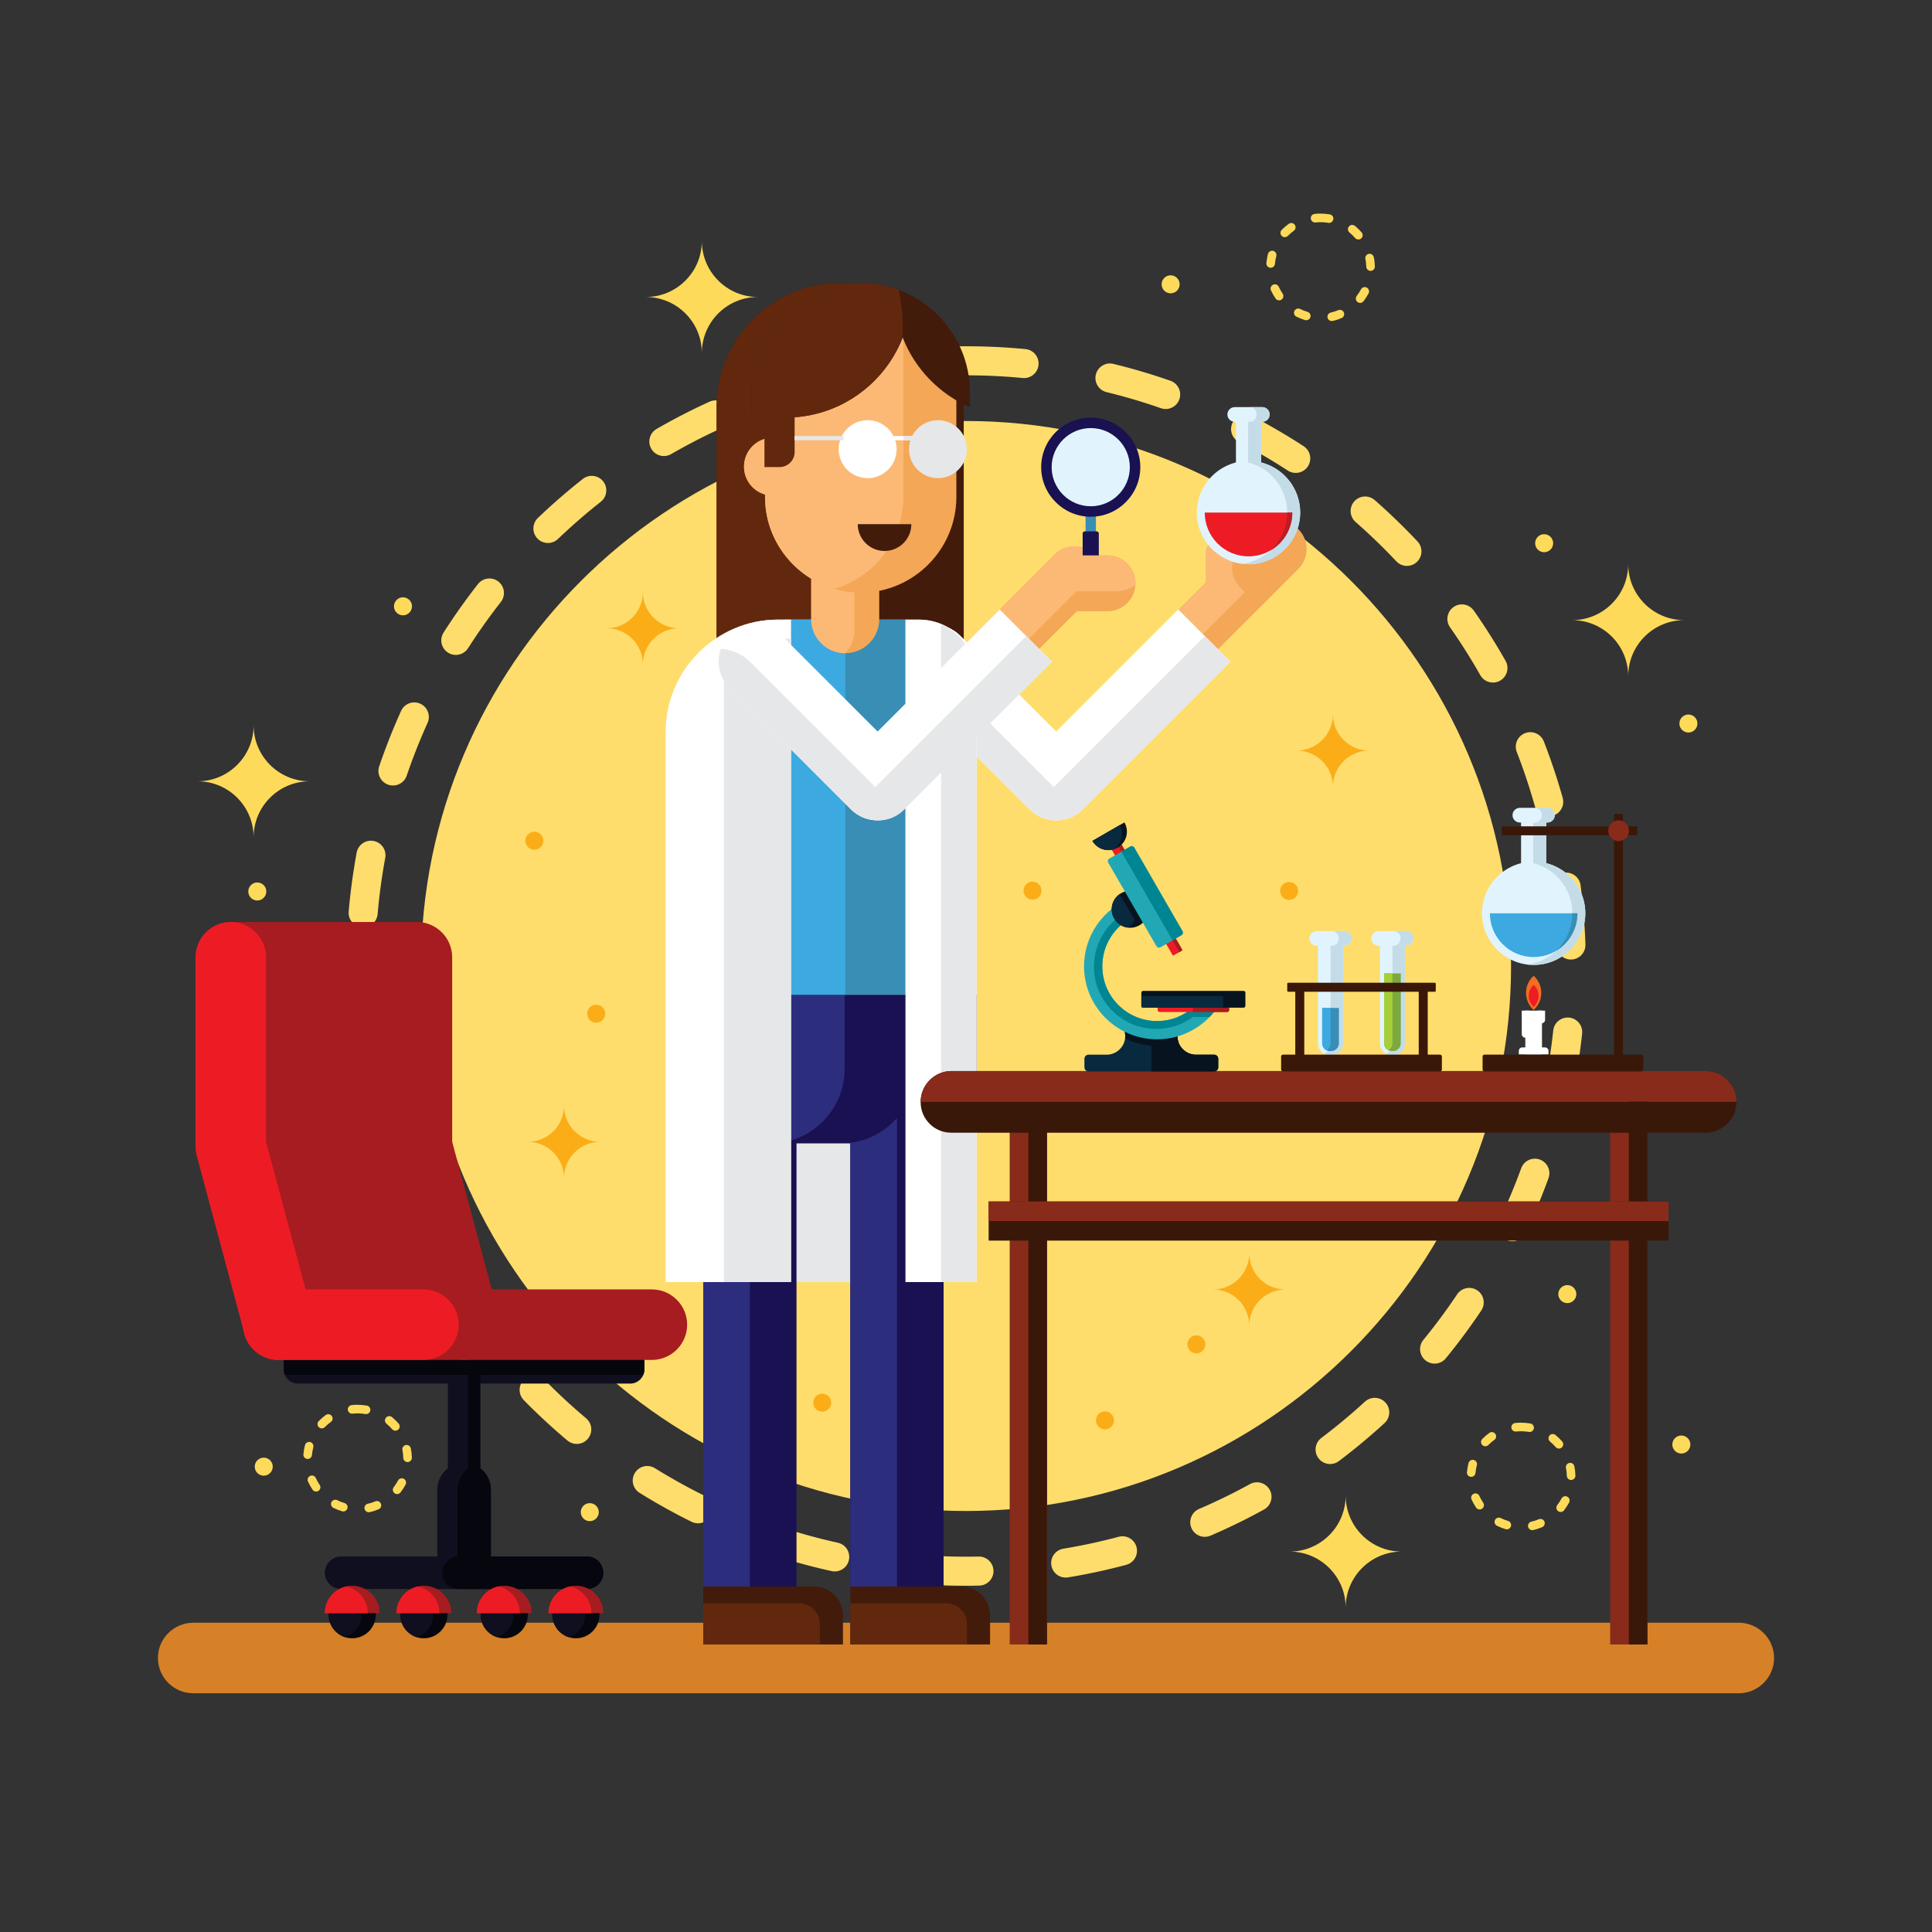 <?xml version="1.0" encoding="utf-8"?>
<!-- Generator: Adobe Illustrator 16.0.0, SVG Export Plug-In . SVG Version: 6.00 Build 0)  -->
<!DOCTYPE svg PUBLIC "-//W3C//DTD SVG 1.1//EN" "http://www.w3.org/Graphics/SVG/1.1/DTD/svg11.dtd">
<svg version="1.1" id="Layer_1" xmlns:x="http://ns.adobe.com/Extensibility/1.0/" xmlns:i="http://ns.adobe.com/AdobeIllustrator/10.0/" xmlns:graph="http://ns.adobe.com/Graphs/1.0/"
	 xmlns="http://www.w3.org/2000/svg" xmlns:xlink="http://www.w3.org/1999/xlink" x="0px" y="0px" width="1500px" height="1500px"
	 viewBox="0 0 1500 1500" enable-background="new 0 0 1500 1500" xml:space="preserve">
<rect x="0" y="0" width="1500" height="1500" fill="#333333" stroke="none"/>
<g>
	<rect fill-rule="evenodd" clip-rule="evenodd" fill="#FBAD18" fill-opacity="0.0" width="1500" height="1500"/>
	<path fill-rule="evenodd" clip-rule="evenodd" fill="#D68127" d="M149.987,1259.896h1200.025c15.056,0,27.377,12.317,27.377,27.376
		l0,0c0,15.056-12.321,27.373-27.377,27.373H149.987c-15.059,0-27.376-12.317-27.376-27.373l0,0
		C122.611,1272.213,134.929,1259.896,149.987,1259.896z"/>
	<g>
		<path fill-rule="evenodd" clip-rule="evenodd" fill="#FEDD6C" d="M750.039,1173.135c233.054,0,423.135-190.082,423.135-423.135
			c0-233.057-190.081-423.135-423.135-423.135c-233.057,0-423.135,190.078-423.135,423.135
			C326.904,983.053,516.982,1173.135,750.039,1173.135z"/>
		<path fill-rule="evenodd" clip-rule="evenodd" fill="#FEDD6C" d="M750.039,268.841l3.112,0.01l3.105,0.029l3.099,0.049
			l3.099,0.068l3.09,0.088l3.086,0.107l3.082,0.127l3.08,0.146l3.069,0.166l3.066,0.186l3.063,0.202l3.057,0.225l3.05,0.241
			l3.047,0.26l2.942,0.271c6.205,0.55,10.788,6.028,10.238,12.233c-0.551,6.205-6.029,10.788-12.233,10.238l-2.942-0.271
			l-2.904-0.247l-2.91-0.234l-2.913-0.208l-2.92-0.195l-2.927-0.176l-2.926-0.16l-2.937-0.14l-2.937-0.121l-2.945-0.101
			l-2.949-0.084l-2.956-0.065l-2.956-0.049l-2.962-0.026l-2.969-0.01l-2.969,0.01l-2.962,0.026l-2.959,0.049l-2.953,0.065
			l-2.949,0.084l-4.759,0.176c-6.224,0.277-11.491-4.544-11.768-10.768c-0.276-6.221,4.544-11.491,10.769-11.768l1.959-0.082
			l3.086-0.107l3.09-0.088l3.099-0.068l3.099-0.049l3.105-0.029L750.039,268.841L750.039,268.841z M660.684,277.125
			c6.116-1.168,12.028,2.838,13.2,8.958c1.168,6.12-2.839,12.028-8.959,13.2l-4.521,0.869l-2.799,0.563l-2.8,0.583l-2.786,0.596
			l-2.78,0.615l-2.78,0.635l-2.767,0.645l-2.767,0.667l-2.758,0.684l-2.75,0.697l-2.741,0.716l-2.737,0.729l-2.731,0.749
			l-5.127,1.455c-5.983,1.738-12.243-1.702-13.981-7.682c-1.738-5.983,1.703-12.243,7.686-13.981l2.539-0.729l2.855-0.801
			l2.867-0.784l2.871-0.769l2.881-0.752l2.888-0.732l2.894-0.716l2.897-0.697l2.91-0.68l2.91-0.664l2.923-0.645l2.927-0.628
			l2.933-0.609l2.939-0.592L660.684,277.125L660.684,277.125z M550.813,311.897c5.661-2.601,12.36-0.12,14.961,5.541
			c2.602,5.661,0.121,12.357-5.54,14.958c-2.175,0.993-4.339,2.005-6.504,3.021l-2.507,1.201l-2.5,1.214l-2.496,1.227l-2.484,1.247
			l-2.477,1.257l-2.468,1.272l-2.458,1.289l-2.451,1.302l-2.441,1.315l-4.854,2.679l-2.415,1.357l-3.069,1.761
			c-5.381,3.138-12.289,1.318-15.427-4.063s-1.318-12.289,4.063-15.427l3.308-1.897l2.532-1.423l2.542-1.413l2.553-1.396l2.562-1.38
			l2.571-1.367l2.578-1.351l2.592-1.338l2.598-1.322l2.607-1.305l2.617-1.289l2.623-1.276l2.637-1.26l2.641-1.24L550.813,311.897
			L550.813,311.897z M452.429,371.901c4.873-3.88,11.973-3.07,15.85,1.803s3.069,11.973-1.807,15.85l-3.871,3.083l-2.142,1.731
			l-4.248,3.509l-2.106,1.771l-2.096,1.784l-2.087,1.797l-2.077,1.807l-2.061,1.82l-4.098,3.678l-2.028,1.855l-4.03,3.75
			l-2.398,2.279c-4.479,4.323-11.621,4.196-15.947-0.283c-4.326-4.482-4.196-11.625,0.283-15.951l2.594-2.464l2.106-1.973
			l2.119-1.959l2.132-1.95l2.139-1.934l2.155-1.921l2.165-1.914l4.361-3.776l2.201-1.872l2.21-1.859l2.224-1.846l2.232-1.83
			l2.246-1.819L452.429,371.901L452.429,371.901z M371.077,453.486c3.818-4.922,10.905-5.814,15.824-1.996
			c4.922,3.822,5.813,10.908,1.995,15.827l-3.03,3.906l-1.667,2.191l-3.304,4.417l-1.631,2.22l-3.223,4.476l-1.592,2.252
			l-3.148,4.538l-1.549,2.282l-1.54,2.292l-3.037,4.613l-1.748,2.718c-3.33,5.264-10.3,6.829-15.563,3.499
			s-6.829-10.299-3.502-15.563l1.897-2.943l1.585-2.425l1.602-2.416l1.615-2.406l1.627-2.393l1.641-2.386l1.657-2.37l1.67-2.366
			l1.687-2.354l1.692-2.337l1.712-2.337l1.726-2.321l1.738-2.308l1.751-2.298L371.077,453.486L371.077,453.486z M311.357,552.047
			c2.529-5.69,9.199-8.252,14.89-5.719c5.689,2.529,8.255,9.199,5.723,14.889l-1.166,2.601l-1.126,2.549l-2.204,5.13l-1.08,2.575
			l-1.068,2.581l-1.048,2.591l-1.032,2.598l-1.019,2.607l-1.003,2.617l-0.989,2.621l-0.974,2.63l-0.957,2.637l-0.938,2.646
			l-1.592,4.597c-1.995,5.898-8.398,9.063-14.3,7.067c-5.898-1.999-9.063-8.402-7.067-14.3l0.707-2.073l0.973-2.787l0.986-2.773
			l1.006-2.77l1.019-2.761l1.038-2.75l1.052-2.744l1.067-2.734l1.087-2.731l1.104-2.718l1.117-2.711l1.133-2.702l1.148-2.695
			l1.166-2.686l1.182-2.679L311.357,552.047L311.357,552.047z M276.908,662.021c1.094-6.133,6.957-10.215,13.086-9.121
			c6.133,1.097,10.214,6.956,9.121,13.089l-0.514,2.819l-0.495,2.822l-0.479,2.835l-0.462,2.839l-0.443,2.842l-0.426,2.848
			l-0.407,2.855l-0.391,2.861l-0.374,2.868l-0.355,2.871l-0.338,2.877l-0.322,2.881l-0.303,2.891l-0.283,2.894l-0.332,3.629
			c-0.511,6.208-5.957,10.827-12.165,10.316c-6.208-0.511-10.827-5.96-10.315-12.168l0.354-3.919l0.296-3.034l0.319-3.031
			l0.335-3.024l0.355-3.018l0.374-3.014l0.394-3.005l0.407-3.001l0.43-2.995l0.449-2.991l0.466-2.985l0.481-2.975l0.501-2.972
			l0.521-2.965L276.908,662.021L276.908,662.021z M269.623,776.953c-0.355-6.221,4.401-11.55,10.619-11.904
			c6.221-0.355,11.549,4.397,11.904,10.618l0.225,3.796l0.192,2.92l0.211,2.913l0.234,2.91l0.248,2.903l0.267,2.9l0.283,2.891
			l0.303,2.891l0.322,2.885l0.338,2.874l0.355,2.874l0.374,2.865l0.391,2.861l0.407,2.854l0.368,2.464
			c0.941,6.156-3.288,11.914-9.447,12.852c-6.155,0.941-11.911-3.287-12.852-9.446l-0.391-2.601l-0.43-2.995l-0.407-3.005
			l-0.394-3.004l-0.374-3.015l-0.355-3.018l-0.335-3.024l-0.319-3.03l-0.296-3.034l-0.28-3.043l-0.26-3.047l-0.241-3.051
			l-0.225-3.057l-0.205-3.06L269.623,776.953L269.623,776.953z M289.707,890.462c-1.849-5.947,1.475-12.269,7.422-14.121
			c5.95-1.849,12.272,1.475,14.121,7.422l0.804,2.617l0.844,2.686l0.862,2.683l0.879,2.672l0.892,2.67l0.908,2.659l0.928,2.653
			l0.938,2.643l0.957,2.637l0.974,2.631l0.989,2.623l1.003,2.614l1.019,2.607l1.032,2.598l1.833,4.485
			c2.389,5.752-0.332,12.354-6.088,14.746c-5.752,2.393-12.354-0.332-14.746-6.084l-1.934-4.742l-1.087-2.729l-1.067-2.737
			l-1.052-2.744l-1.038-2.751l-1.019-2.76l-1.006-2.768l-0.986-2.776l-0.973-2.786l-0.951-2.787l-0.938-2.799l-0.921-2.81
			l-0.905-2.815l-0.889-2.822L289.707,890.462L289.707,890.462z M336.325,995.813c-3.2-5.342-1.465-12.269,3.877-15.472
			c5.345-3.203,12.271-1.469,15.475,3.877l2.148,3.574l1.442,2.359l1.455,2.351l2.956,4.671l1.497,2.321l3.037,4.612l1.54,2.295
			l1.549,2.279l3.148,4.537l1.592,2.253c1.302,1.819,2.61,3.64,3.936,5.446c3.701,5.013,2.64,12.076-2.373,15.774
			c-5.01,3.701-12.074,2.64-15.775-2.37l-2.486-3.424l-1.687-2.354l-1.67-2.363l-1.657-2.373l-1.641-2.383l-1.627-2.396
			l-1.615-2.405l-1.602-2.415l-1.585-2.426l-1.572-2.435l-1.556-2.444l-1.543-2.455l-3.044-4.941L336.325,995.813L336.325,995.813z
			 M406.677,1087.066c-4.379-4.43-4.336-11.572,0.094-15.95c4.431-4.378,11.576-4.336,15.954,0.098l3.034,3.066l3.912,3.867
			l1.977,1.917l3.98,3.796l4.03,3.75l2.028,1.855l4.098,3.679l2.061,1.819l2.077,1.81l2.087,1.797l3.014,2.556
			c4.782,3.991,5.42,11.106,1.426,15.886c-3.99,4.781-11.106,5.42-15.885,1.429l-3.227-2.731l-4.361-3.779l-2.165-1.91l-2.155-1.924
			l-2.139-1.934l-2.132-1.947l-2.119-1.963l-2.106-1.973l-2.093-1.985l-2.083-1.995l-2.07-2.012l-2.058-2.019l-2.048-2.038
			L406.677,1087.066L406.677,1087.066z M496.614,1159.088c-5.303-3.268-6.953-10.215-3.688-15.521
			c3.265-5.303,10.215-6.953,15.518-3.688l3.802,2.334l2.366,1.43l2.38,1.416l2.386,1.402l4.802,2.761l2.415,1.357l4.854,2.679
			l2.441,1.315l2.451,1.302l2.458,1.289l2.468,1.273l2.477,1.256l3.161,1.579c5.596,2.741,7.91,9.495,5.173,15.091
			c-2.738,5.596-9.496,7.91-15.092,5.173l-3.404-1.699l-2.598-1.321l-2.592-1.335l-2.578-1.354l-2.571-1.363l-2.562-1.384
			l-2.553-1.396l-2.542-1.409l-2.532-1.426l-2.523-1.442l-2.513-1.455l-2.507-1.472l-2.493-1.484l-2.487-1.5L496.614,1159.088
			L496.614,1159.088z M601.081,1207.656c-5.925-1.924-9.17-8.288-7.246-14.213c1.924-5.924,8.284-9.166,14.212-7.246l2.927,0.944
			l2.686,0.843l2.698,0.83l2.702,0.814l2.708,0.797l5.439,1.543l2.731,0.749l2.737,0.732l2.741,0.713l2.75,0.7l2.758,0.68
			l2.767,0.668l2.767,0.647l4.018,0.905c6.087,1.324,9.947,7.337,8.623,13.421c-1.325,6.087-7.334,9.948-13.422,8.623l-4.29-0.967
			l-2.91-0.684l-2.897-0.696l-2.894-0.717l-2.888-0.732l-2.881-0.752l-2.871-0.765l-2.867-0.788l-2.855-0.801l-2.852-0.82
			l-2.848-0.836l-2.836-0.854l-2.825-0.869l-2.822-0.889L601.081,1207.656L601.081,1207.656z M714.196,1229.844
			c-6.215-0.434-10.902-5.824-10.469-12.038c0.433-6.214,5.823-10.898,12.037-10.469l4.812,0.332l2.923,0.176l2.93,0.159
			l2.937,0.141l2.937,0.12l2.945,0.101l2.949,0.088l2.953,0.065l2.959,0.046l2.962,0.029l2.969,0.006l2.969-0.006l2.962-0.029
			l3.813-0.065c6.227-0.159,11.402,4.763,11.559,10.989c0.16,6.228-4.762,11.403-10.986,11.56l-4.098,0.075l-3.105,0.029
			l-3.112,0.01l-3.112-0.01l-3.105-0.029l-3.099-0.053l-3.099-0.068l-3.09-0.088l-3.086-0.107l-3.082-0.127l-3.08-0.146
			l-3.072-0.162l-3.066-0.186L714.196,1229.844L714.196,1229.844z M829.241,1224.671c-6.146,1.016-11.953-3.142-12.969-9.284
			c-1.019-6.146,3.139-11.953,9.284-12.972l2.852-0.481l2.822-0.495l2.819-0.515l2.818-0.527l2.807-0.547l2.799-0.566l2.8-0.582
			l2.786-0.596l2.78-0.615l2.78-0.632l2.767-0.647l2.767-0.668l2.758-0.68l2.747-0.7l3.88-1.019
			c6.013-1.628,12.207,1.93,13.835,7.942s-1.927,12.207-7.939,13.835l-4.153,1.09l-2.888,0.732l-2.894,0.717l-2.897,0.696
			l-2.91,0.684l-2.913,0.661l-2.92,0.647l-2.93,0.625l-2.93,0.612l-2.939,0.592l-2.949,0.573l-2.953,0.557l-2.959,0.537
			l-2.965,0.521L829.241,1224.671L829.241,1224.671z M939.841,1192.275c-5.723,2.461-12.36-0.183-14.818-5.905
			c-2.464-5.723,0.183-12.36,5.902-14.821l2.747-1.188l2.549-1.127l2.546-1.139l2.532-1.156l5.046-2.356l2.51-1.198l2.5-1.214
			l2.496-1.23l2.484-1.247l2.477-1.256l2.468-1.273l2.458-1.289l2.447-1.302l4.284-2.324c5.456-3.008,12.317-1.022,15.325,4.434
			c3.005,5.456,1.02,12.317-4.437,15.325l-4.521,2.455l-2.571,1.363l-2.582,1.354l-2.588,1.335l-2.598,1.321l-2.607,1.306
			l-2.617,1.289l-2.623,1.275l-2.637,1.26l-2.641,1.244l-2.652,1.227l-2.66,1.215l-2.669,1.194l-2.679,1.182L939.841,1192.275
			L939.841,1192.275z M1039.495,1134.388c-4.967,3.763-12.041,2.783-15.804-2.185c-3.76-4.964-2.78-12.041,2.185-15.801l2.939-2.229
			l2.181-1.683l2.171-1.696l2.162-1.709l2.148-1.722l2.142-1.732l4.248-3.509l2.106-1.768l2.096-1.784l2.087-1.797l2.077-1.81
			l2.061-1.819c1.819-1.621,3.629-3.249,5.426-4.893c4.587-4.219,11.723-3.92,15.938,0.664c4.219,4.583,3.92,11.722-0.664,15.938
			l-3.574,3.242l-2.151,1.924l-2.165,1.91l-4.365,3.779l-2.197,1.869l-2.213,1.858l-2.221,1.846l-2.232,1.833l-2.246,1.819
			l-2.256,1.804l-2.266,1.79l-2.275,1.78l-2.292,1.768L1039.495,1134.388L1039.495,1134.388z M1122.565,1054.554
			c-3.936,4.827-11.045,5.547-15.873,1.611c-4.827-3.936-5.547-11.042-1.611-15.869l2.321-2.854l1.722-2.152l1.709-2.161
			l1.693-2.171l1.686-2.182l1.667-2.19l3.304-4.414l1.631-2.224l3.223-4.476l1.592-2.253l3.145-4.537l2.533-3.74
			c3.453-5.183,10.459-6.582,15.641-3.129c5.183,3.457,6.582,10.463,3.129,15.645l-2.686,3.969l-1.641,2.383l-1.657,2.373
			l-1.67,2.363l-1.687,2.354l-1.695,2.34l-1.709,2.334l-1.729,2.321l-1.735,2.308l-1.755,2.299l-1.764,2.291l-1.781,2.275
			l-1.79,2.27l-1.807,2.252L1122.565,1054.554L1122.565,1054.554z M1184.375,957.291c-2.669,5.629-9.397,8.027-15.026,5.361
			c-5.625-2.669-8.023-9.397-5.354-15.025c1.009-2.116,1.999-4.238,2.985-6.364l1.155-2.536l1.14-2.542l1.126-2.552l2.204-5.127
			l1.08-2.578l1.068-2.582l1.048-2.591l1.032-2.598l1.019-2.607l1.003-2.614l0.989-2.623l1.194-3.246
			c2.106-5.862,8.568-8.909,14.431-6.803c5.859,2.105,8.906,8.567,6.8,14.43l-1.292,3.506l-1.035,2.751l-1.052,2.744l-1.067,2.737
			l-1.087,2.729l-1.104,2.721l-1.117,2.709l-1.133,2.705l-1.148,2.691l-1.166,2.686l-1.182,2.68l-1.194,2.669l-1.214,2.659
			l-1.228,2.653L1184.375,957.291L1184.375,957.291z M1221.185,848.099c-1.246,6.101-7.207,10.036-13.311,8.789
			c-6.104-1.25-10.035-7.214-8.789-13.313l0.801-3.939l0.547-2.806l0.531-2.815l0.514-2.822l0.495-2.822l0.479-2.832l0.462-2.839
			l0.443-2.842l0.426-2.852l0.407-2.854l0.391-2.861l0.374-2.865l0.355-2.874l0.338-2.874l0.29-2.602
			c0.667-6.194,6.23-10.674,12.425-10.006c6.195,0.67,10.674,6.233,10.004,12.425l-0.303,2.744l-0.355,3.018l-0.374,3.015
			l-0.394,3.004l-0.41,3.005l-0.427,2.995l-0.449,2.988l-0.466,2.984l-0.481,2.976l-0.501,2.972l-0.521,2.966l-0.54,2.959
			l-0.554,2.952l-0.576,2.949L1221.185,848.099L1221.185,848.099z M1230.911,733.281c0.234,6.224-4.619,11.465-10.843,11.699
			c-6.228,0.237-11.465-4.619-11.699-10.843l-0.186-4.811l-0.14-2.937l-0.16-2.926l-0.176-2.926l-0.195-2.92l-0.208-2.914
			l-0.234-2.91l-0.247-2.904l-0.268-2.897l-0.283-2.894l-0.303-2.891l-0.322-2.881l-0.338-2.877l-0.527-4.199
			c-0.824-6.175,3.512-11.849,9.688-12.672c6.175-0.824,11.849,3.516,12.672,9.688l0.566,4.479l0.355,3.018l0.335,3.024l0.319,3.031
			l0.296,3.034l0.28,3.044l0.26,3.047l0.241,3.05l0.225,3.057l0.202,3.063l0.188,3.066l0.163,3.069l0.146,3.08L1230.911,733.281
			L1230.911,733.281z M1213.265,619.43c1.703,5.993-1.777,12.23-7.767,13.932c-5.996,1.699-12.233-1.777-13.933-7.77l-1.104-3.864
			l-0.794-2.705l-0.817-2.705l-0.826-2.695l-0.847-2.689l-0.859-2.682l-0.879-2.673l-0.892-2.666l-0.912-2.663l-0.924-2.65
			l-0.941-2.646l-0.953-2.637l-0.974-2.63l-0.989-2.621l-1.228-3.193c-2.285-5.797,0.56-12.347,6.357-14.632
			c5.794-2.285,12.344,0.563,14.629,6.357l1.328,3.451l1.035,2.75l1.022,2.761l1.006,2.77l0.986,2.773l0.97,2.787l0.954,2.79
			l0.938,2.799l0.921,2.806l0.905,2.816l0.885,2.822l0.873,2.825l0.853,2.835l0.837,2.848L1213.265,619.43L1213.265,619.43z
			 M1168.929,513.089c3.07,5.42,1.169,12.305-4.251,15.378c-5.417,3.069-12.302,1.168-15.374-4.248
			c-0.922-1.634-1.865-3.255-2.803-4.88l-1.403-2.386l-1.416-2.376l-1.429-2.37l-1.442-2.36l-1.455-2.347l-2.956-4.675l-1.497-2.321
			l-3.04-4.613l-1.537-2.292l-1.553-2.282l-2.984-4.31c-3.578-5.098-2.348-12.132,2.75-15.709c5.098-3.581,12.133-2.347,15.713,2.75
			l1.498,2.142l1.641,2.386l1.627,2.393l1.615,2.406l1.602,2.416l1.585,2.425l1.572,2.435l1.556,2.445l1.543,2.454l3.044,4.941
			l1.501,2.487l1.484,2.493l1.471,2.507l1.455,2.513L1168.929,513.089L1168.929,513.089z M1100.537,420.354
			c4.271,4.535,4.06,11.673-0.476,15.944c-4.531,4.271-11.673,4.059-15.943-0.476c-1.325-1.416-2.673-2.815-4.014-4.215
			l-1.918-1.973l-3.867-3.916l-3.916-3.867l-1.973-1.917l-3.98-3.795l-4.03-3.75l-2.028-1.855c-1.969-1.777-3.945-3.545-5.934-5.299
			c-4.685-4.105-5.153-11.234-1.049-15.918c4.105-4.685,11.234-5.153,15.918-1.048l4.092,3.636l2.143,1.934l2.132,1.95l2.119,1.959
			l2.106,1.973l2.093,1.986l2.083,1.999l2.07,2.009l2.058,2.021l2.048,2.034l2.034,2.048l2.021,2.057l2.012,2.07l1.995,2.083
			L1100.537,420.354L1100.537,420.354z M1012.155,346.438c5.225,3.392,6.705,10.378,3.313,15.603s-10.381,6.706-15.605,3.313
			l-2.649-1.712l-4.672-2.956l-2.35-1.458l-2.36-1.442l-2.37-1.429l-2.376-1.416l-2.386-1.403l-4.802-2.76l-2.415-1.357
			l-4.857-2.679l-2.441-1.315l-4.316-2.282c-5.527-2.871-7.676-9.685-4.805-15.208c2.875-5.527,9.685-7.679,15.212-4.805
			l4.561,2.409l2.559,1.38l2.556,1.396l2.542,1.413l2.532,1.423l2.523,1.442l2.513,1.455l2.507,1.471l2.493,1.484l2.487,1.501
			l4.941,3.043l2.454,1.543l2.444,1.556L1012.155,346.438L1012.155,346.438z M908.698,295.618c5.889,2.031,9.014,8.454,6.982,14.343
			c-2.035,5.885-8.457,9.014-14.346,6.982l-4.209-1.452l-2.666-0.892l-2.673-0.879l-2.683-0.859l-2.688-0.847l-2.695-0.83
			l-2.702-0.813l-2.708-0.794l-5.439-1.546l-2.731-0.749l-2.737-0.729l-2.744-0.716l-2.747-0.697l-2.758-0.684l0.01,0.003
			c-6.061-1.439-9.808-7.52-8.369-13.581c1.439-6.062,7.52-9.808,13.581-8.369l3.018,0.745l2.888,0.732l2.881,0.752l2.871,0.769
			l2.867,0.784l2.855,0.801l2.852,0.82l2.848,0.837l2.836,0.853l2.825,0.873l2.822,0.885l2.815,0.905l2.807,0.921l2.799,0.938
			L908.698,295.618z"/>
	</g>
	<g>
		<g>
			<g>
				<path fill-rule="evenodd" clip-rule="evenodd" fill="#100F1F" d="M220.319,1052.317h279.957v10.95
					c0,6.022-4.925,10.951-10.947,10.951H231.27c-6.022,0-10.95-4.929-10.95-10.951V1052.317z"/>
				<path fill-rule="evenodd" clip-rule="evenodd" fill="#05060E" d="M220.319,1052.317h279.957v10.95
					c0,1.469-0.293,2.871-0.823,4.154H221.143c-0.527-1.283-0.823-2.686-0.823-4.154V1052.317z"/>
				<path fill-rule="evenodd" clip-rule="evenodd" fill="#A71C20" d="M216.064,1001.097h290.062
					c15.059,0,27.377,12.321,27.377,27.376l0,0c0,15.059-12.318,27.377-27.377,27.377H216.064
					c-15.055,0-27.373-12.318-27.373-27.377l0,0C188.691,1013.418,201.009,1001.097,216.064,1001.097z"/>
				<path fill-rule="evenodd" clip-rule="evenodd" fill="#A71C20" d="M334.346,1035.563l-37.1-138.45
					c-3.896-14.541,4.814-29.629,19.358-33.525l0,0c14.545-3.896,29.629,4.814,33.525,19.358l37.1,138.447
					c3.896,14.541-4.814,29.629-19.355,33.525h-0.003C353.327,1058.814,338.242,1050.104,334.346,1035.563z"/>
				<path fill-rule="evenodd" clip-rule="evenodd" fill="#A71C20" d="M296.318,743.203v143.33c0,15.059,12.314,27.376,27.373,27.376
					l0,0c15.059,0,27.376-12.317,27.376-27.376v-143.33c0-15.059-12.317-27.373-27.376-27.373l0,0
					C308.633,715.83,296.318,728.145,296.318,743.203z"/>
				<polygon fill-rule="evenodd" clip-rule="evenodd" fill="#A71C20" points="179.15,715.83 325.811,715.83 325.811,886.65 
					364.304,1030.306 217.644,1030.306 182.826,900.364 179.15,900.364 179.15,886.65 				"/>
				<path fill-rule="evenodd" clip-rule="evenodd" fill="#ED1C24" d="M189.805,1035.563l-37.096-138.45
					c-3.896-14.541,4.811-29.629,19.355-33.525h0.003c14.541-3.896,29.629,4.814,33.525,19.358l37.096,138.447
					c3.896,14.541-4.811,29.629-19.355,33.525h-0.003C208.789,1058.814,193.701,1050.104,189.805,1035.563z"/>
				<path fill-rule="evenodd" clip-rule="evenodd" fill="#ED1C24" d="M151.777,743.203v143.33c0,15.059,12.318,27.376,27.373,27.376
					h0.003c15.055,0,27.373-12.317,27.373-27.376v-143.33c0-15.059-12.318-27.373-27.373-27.373h-0.003
					C164.095,715.83,151.777,728.145,151.777,743.203z"/>
				<path fill-rule="evenodd" clip-rule="evenodd" fill="#ED1C24" d="M216.064,1001.097h112.669
					c15.059,0,27.377,12.321,27.377,27.376l0,0c0,15.059-12.318,27.377-27.377,27.377H216.064
					c-15.055,0-27.373-12.318-27.373-27.377l0,0C188.691,1013.418,201.009,1001.097,216.064,1001.097z"/>
				<path fill-rule="evenodd" clip-rule="evenodd" fill="#100F1F" d="M381.116,1233.668v-77.129c0-11.451-9.365-20.82-20.816-20.82
					h-0.004c-11.448,0-20.816,9.369-20.816,20.82v76.855c0,0.15,0.123,0.273,0.273,0.273H381.116z"/>
				<path fill-rule="evenodd" clip-rule="evenodd" fill="#100F1F" d="M372.897,1067.767v104.329c0,6.931-5.671,12.598-12.598,12.598
					h-0.004c-6.927,0-12.594-5.667-12.594-12.598v-104.163c0-0.091,0.071-0.166,0.166-0.166H372.897z"/>
				<path fill-rule="evenodd" clip-rule="evenodd" fill="#05060E" d="M372.897,1065.318v74.675
					c4.986,3.812,8.219,9.821,8.219,16.546v77.129h-25.628c-0.144-0.006-0.261-0.127-0.261-0.273v-49.771v-27.084
					c0-6.725,3.236-12.734,8.223-16.546v-4.033v-70.472c0-0.092,0.075-0.17,0.166-0.17H372.897z"/>
				<path fill-rule="evenodd" clip-rule="evenodd" fill="#100F1F" d="M455.944,1233.668h-191.13
					c-6.927,0-12.594-5.667-12.594-12.598v-0.003c0-6.927,5.667-12.595,12.594-12.595h190.967c6.927,0,12.595,5.668,12.595,12.595
					v0.169C468.376,1228.076,462.783,1233.668,455.944,1233.668z"/>
				<g>
					<path fill-rule="evenodd" clip-rule="evenodd" fill="#05060E" d="M273.454,1271.969c10.075,0,18.294-8.219,18.294-18.297
						c0-10.075-8.219-18.291-18.294-18.291c-10.075,0-18.294,8.216-18.294,18.291C255.16,1263.75,263.379,1271.969,273.454,1271.969
						z"/>
					<path fill-rule="evenodd" clip-rule="evenodd" fill="#100F1F" d="M267.881,1271.104c-7.376-2.357-12.721-9.268-12.721-17.429
						s5.345-15.071,12.721-17.429c7.38,2.357,12.725,9.268,12.725,17.429S275.261,1268.746,267.881,1271.104z"/>
				</g>
				<g>
					<path fill-rule="evenodd" clip-rule="evenodd" fill="#A71C20" d="M273.454,1252.483h-21.299
						c0-11.765,9.534-21.302,21.299-21.302c11.764,0,21.299,9.537,21.299,21.302H273.454z"/>
					<path fill-rule="evenodd" clip-rule="evenodd" fill="#ED1C24" d="M273.454,1252.483l-21.299-0.003
						c0-10.176,7.135-18.682,16.676-20.795c9.541,2.113,16.683,10.619,16.683,20.798H273.454z"/>
				</g>
				<path fill-rule="evenodd" clip-rule="evenodd" fill="#05060E" d="M455.947,1233.668h-99.944
					c-6.928,0-12.595-5.667-12.595-12.598v-0.003c0-6.927,5.667-12.595,12.595-12.595h99.778c6.927,0,12.595,5.668,12.595,12.595
					v0.169C468.376,1228.076,462.783,1233.668,455.947,1233.668z"/>
				<g>
					<path fill-rule="evenodd" clip-rule="evenodd" fill="#05060E" d="M329.092,1271.969c10.075,0,18.294-8.219,18.294-18.297
						c0-10.075-8.219-18.291-18.294-18.291c-10.078,0-18.294,8.216-18.294,18.291
						C310.798,1263.75,319.014,1271.969,329.092,1271.969z"/>
					<path fill-rule="evenodd" clip-rule="evenodd" fill="#100F1F" d="M323.519,1271.104c-7.379-2.357-12.721-9.268-12.721-17.429
						s5.342-15.071,12.721-17.429c7.38,2.357,12.722,9.268,12.722,17.429S330.898,1268.746,323.519,1271.104z"/>
				</g>
				<g>
					<path fill-rule="evenodd" clip-rule="evenodd" fill="#05060E" d="M391.507,1271.969c10.075,0,18.295-8.219,18.295-18.297
						c0-10.075-8.22-18.291-18.295-18.291c-10.078,0-18.294,8.216-18.294,18.291C373.213,1263.75,381.429,1271.969,391.507,1271.969
						z"/>
					<path fill-rule="evenodd" clip-rule="evenodd" fill="#100F1F" d="M385.935,1271.104c-7.377-2.357-12.722-9.268-12.722-17.429
						s5.345-15.071,12.722-17.429c7.379,2.357,12.721,9.268,12.721,17.429S393.313,1268.746,385.935,1271.104z"/>
				</g>
				<g>
					<path fill-rule="evenodd" clip-rule="evenodd" fill="#05060E" d="M447.142,1271.969c10.078,0,18.295-8.219,18.295-18.297
						c0-10.075-8.217-18.291-18.295-18.291c-10.074,0-18.294,8.216-18.294,18.291
						C428.848,1263.75,437.067,1271.969,447.142,1271.969z"/>
					<path fill-rule="evenodd" clip-rule="evenodd" fill="#100F1F" d="M441.572,1271.104c-7.38-2.357-12.725-9.268-12.725-17.429
						s5.345-15.071,12.725-17.429c7.376,2.357,12.722,9.268,12.722,17.429S448.948,1268.746,441.572,1271.104z"/>
				</g>
				<g>
					<path fill-rule="evenodd" clip-rule="evenodd" fill="#A71C20" d="M329.092,1252.483H307.79
						c0-11.765,9.537-21.302,21.302-21.302c11.761,0,21.299,9.537,21.299,21.302H329.092z"/>
					<path fill-rule="evenodd" clip-rule="evenodd" fill="#ED1C24" d="M329.092,1252.483l-21.302-0.003
						c0-10.176,7.135-18.682,16.68-20.795c9.541,2.113,16.683,10.619,16.683,20.798H329.092z"/>
				</g>
				<g>
					<path fill-rule="evenodd" clip-rule="evenodd" fill="#A71C20" d="M391.507,1252.483h-21.302
						c0-11.765,9.538-21.302,21.302-21.302c11.765,0,21.299,9.537,21.299,21.302H391.507z"/>
					<path fill-rule="evenodd" clip-rule="evenodd" fill="#ED1C24" d="M391.507,1252.483l-21.302-0.003
						c0-10.176,7.139-18.682,16.68-20.795c9.541,2.113,16.68,10.619,16.68,20.798H391.507z"/>
				</g>
				<g>
					<path fill-rule="evenodd" clip-rule="evenodd" fill="#A71C20" d="M447.142,1252.483H425.84
						c0-11.765,9.538-21.302,21.302-21.302c11.765,0,21.303,9.537,21.303,21.302H447.142z"/>
					<path fill-rule="evenodd" clip-rule="evenodd" fill="#ED1C24" d="M447.142,1252.483l-21.302-0.003
						c0-10.176,7.139-18.682,16.683-20.795c9.541,2.113,16.68,10.619,16.68,20.798H447.142z"/>
				</g>
			</g>
			<g>
				<path fill-rule="evenodd" clip-rule="evenodd" fill="#F4A756" d="M871.24,517.2l30.638,30.635c0,0.003,0,0.003,0,0
					l86.781-86.777c8.359-8.359,8.359-22.041,0-30.4l-0.238-0.237c-8.359-8.359-22.037-8.359-30.4,0L871.24,517.2z"/>
				<path fill-rule="evenodd" clip-rule="evenodd" fill="#FCB975" d="M991.696,434.479c-0.847-1.361-1.859-2.643-3.037-3.822
					l-0.238-0.237c-8.359-8.359-22.037-8.359-30.4,0l-52.923,52.923l18.867,18.867c0,0,0,0,0.003,0L991.696,434.479z"/>
				<path fill-rule="evenodd" clip-rule="evenodd" fill="#F4A756" d="M732.136,517.2l30.635,30.635c0.003,0.003,0.003,0.003,0.003,0
					l86.78-86.777c8.359-8.359,8.359-22.041-0.003-30.4l-0.234-0.237c-8.359-8.359-22.041-8.359-30.4,0L732.136,517.2z"/>
				<path fill-rule="evenodd" clip-rule="evenodd" fill="#F4A756" d="M817.722,452.881v21.663h42.22
					c11.914,0,21.663-9.749,21.663-21.663l0,0c0-11.917-9.749-21.664-21.663-21.664h-20.56
					C827.468,431.217,817.722,440.963,817.722,452.881z"/>
				<path fill-rule="evenodd" clip-rule="evenodd" fill="#FCB975" d="M853.972,437.09c-1.039-2.337-2.51-4.525-4.421-6.433
					l-0.234-0.237c-8.359-8.359-22.041-8.359-30.4,0l-79.749,79.749l22.666,22.666c0,0.003,0,0.003,0.003,0l86.777-86.777
					C851.201,443.473,852.985,440.377,853.972,437.09z"/>
				<path fill-rule="evenodd" clip-rule="evenodd" fill="#FCB975" d="M853.972,437.09c-1.039-2.337-2.51-4.525-4.421-6.433
					l-0.234-0.237c-8.359-8.359-22.041-8.359-30.4,0l-2.835,2.835v25.863h19.473l13.06-13.06
					C851.201,443.473,852.985,440.377,853.972,437.09z"/>
				<rect x="842.819" y="399.137" fill-rule="evenodd" clip-rule="evenodd" fill="#398EB6" width="8.057" height="18.213"/>
				<path fill-rule="evenodd" clip-rule="evenodd" fill="#191152" d="M846.849,401.191c21.195,0,38.483-17.289,38.483-38.486
					c0-21.195-17.288-38.483-38.483-38.483c-21.197,0-38.482,17.289-38.482,38.483C808.366,383.903,825.651,401.191,846.849,401.191
					z"/>
				<path fill-rule="evenodd" clip-rule="evenodd" fill="#E1F4FD" d="M846.849,393.06c16.716,0,30.352-13.633,30.352-30.352
					s-13.636-30.352-30.352-30.352c-16.719,0-30.352,13.633-30.352,30.352S830.13,393.06,846.849,393.06z"/>
				<path fill-rule="evenodd" clip-rule="evenodd" fill="#191152" d="M842.171,412.565h9.355c0.879,0,1.596,0.719,1.596,1.595
					v34.983c0,3.454-2.822,6.273-6.273,6.273l0,0c-3.45,0-6.272-2.819-6.272-6.273V414.16
					C840.576,413.284,841.292,412.565,842.171,412.565z"/>
				<path fill-rule="evenodd" clip-rule="evenodd" fill="#421B0B" d="M652.314,219.733L652.314,219.733
					c52.761,0,95.928,43.167,95.928,95.931v228.014c0,52.76-43.167,95.928-95.928,95.928l0,0c-52.764,0-95.928-43.167-95.928-95.928
					V315.664C556.387,262.9,599.551,219.733,652.314,219.733z"/>
				<path fill-rule="evenodd" clip-rule="evenodd" fill="#62280E" d="M652.314,219.733L652.314,219.733
					c3.21,0,6.384,0.163,9.515,0.475v418.923c-3.131,0.313-6.305,0.475-9.515,0.475l0,0c-52.764,0-95.928-43.167-95.928-95.928
					V315.664C556.387,262.9,599.551,219.733,652.314,219.733z"/>
				<path fill-rule="evenodd" clip-rule="evenodd" fill="#E6E7E8" d="M603.772,481.084h110.368
					c24.258,0,44.104,19.847,44.104,44.104v470.215H519.196V565.664C519.196,519.144,557.256,481.084,603.772,481.084z"/>
				<path fill-rule="evenodd" clip-rule="evenodd" fill="#191152" d="M521.472,772.285h236.773v57.711
					c0,31.738-25.967,57.709-57.708,57.709H579.079c-31.738,0-57.709-25.971-57.709-57.709v-57.607
					C521.37,772.33,521.416,772.285,521.472,772.285z"/>
				<rect x="545.999" y="853.584" fill-rule="evenodd" clip-rule="evenodd" fill="#191152" width="72.412" height="381.829"/>
				<rect x="545.999" y="853.584" fill-rule="evenodd" clip-rule="evenodd" fill="#2D2D7E" width="36.208" height="381.829"/>
				<rect x="660.195" y="853.584" fill-rule="evenodd" clip-rule="evenodd" fill="#191152" width="72.409" height="381.829"/>
				<path fill-rule="evenodd" clip-rule="evenodd" fill="#2D2D7E" d="M521.472,772.285h134.273v57.711
					c0,31.738-25.967,57.709-57.708,57.709h-18.958c-31.738,0-57.709-25.971-57.709-57.709v-57.607
					C521.37,772.33,521.416,772.285,521.472,772.285z"/>
				<g>
					<path fill-rule="evenodd" clip-rule="evenodd" fill="#FFFFFF" d="M704.944,493.467L704.944,493.467
						c11.152-11.152,29.404-11.152,40.557,0l94.44,94.443c11.152,11.152,11.152,29.401,0,40.553l0,0
						c-11.152,11.152-29.401,11.152-40.554,0l-94.443-94.44C693.792,522.871,693.792,504.619,704.944,493.467z"/>
					<path fill-rule="evenodd" clip-rule="evenodd" fill="#FFFFFF" d="M955.319,513.743l-40.551-40.553c-0.003,0-0.003,0-0.006,0
						L799.89,588.066c-11.068,11.067-11.068,29.173,0,40.241l0.313,0.313c11.067,11.068,29.176,11.068,40.24,0L955.319,513.743z"/>
				</g>
				<path fill-rule="evenodd" clip-rule="evenodd" fill="#E6E7E8" d="M955.319,513.747l-19.88-19.879L818.216,611.09l-20.537-20.537
					l-76.207-76.205c-6.413-6.416-14.639-9.987-23.066-10.719c-3.822,10.215-1.641,22.213,6.539,30.394l94.443,94.44
					c4.665,4.665,10.57,7.379,16.68,8.141c8.637,1.289,17.764-1.37,24.375-7.981L955.319,513.747z"/>
				<rect x="609.362" y="481.084" fill-rule="evenodd" clip-rule="evenodd" fill="#398EB6" width="93.75" height="291.201"/>
				<rect x="609.358" y="481.084" fill-rule="evenodd" clip-rule="evenodd" fill="#3CAAE1" width="46.879" height="291.201"/>
				<path fill-rule="evenodd" clip-rule="evenodd" fill="#F4A756" d="M656.233,352.799h0.004c14.518,0,26.396,11.878,26.396,26.396
					v101.563c0,14.518-11.879,26.396-26.396,26.396h-0.004c-14.518,0-26.396-11.878-26.396-26.396V379.196
					C629.837,364.678,641.716,352.799,656.233,352.799z"/>
				<path fill-rule="evenodd" clip-rule="evenodd" fill="#FCB975" d="M656.247,507.155h-0.01h-0.004
					c-14.518,0-26.396-11.878-26.396-26.396V379.196c0-6.953,2.729-13.301,7.162-18.027h0.01h0.003
					c14.519,0,26.394,11.878,26.394,26.396v101.563C663.405,496.081,660.681,502.428,656.247,507.155z"/>
				<path fill-rule="evenodd" clip-rule="evenodd" fill="#FFFFFF" d="M702.995,481.084h9.703c24.99,0,45.434,20.446,45.434,45.433
					v468.887h-55.137V481.084z"/>
				<path fill-rule="evenodd" clip-rule="evenodd" fill="#E6E7E8" d="M730.677,484.817c16.113,6.999,27.455,23.089,27.455,41.699
					v468.887h-27.455V484.817z"/>
				<path fill-rule="evenodd" clip-rule="evenodd" fill="#FFFFFF" d="M603.923,481.084h10.237v514.319h-97.366V568.209
					C516.794,520.29,556.003,481.084,603.923,481.084z"/>
				<path fill-rule="evenodd" clip-rule="evenodd" fill="#E6E7E8" d="M603.923,495.954h10.237v499.45h-52.165V516.286
					c0-1.107,0.02-2.21,0.049-3.311C574.492,506.1,588.77,495.954,603.923,495.954z"/>
				<path fill-rule="evenodd" clip-rule="evenodd" fill="#421B0B" d="M545.999,1231.768h85.98c12.376,0,22.5,10.127,22.5,22.5v22.5
					h-108.48V1231.768z"/>
				<path fill-rule="evenodd" clip-rule="evenodd" fill="#FFFFFF" d="M566.318,493.467L566.318,493.467
					c11.152-11.152,29.401-11.152,40.557,0l94.44,94.443c11.152,11.152,11.152,29.401,0,40.553l0,0
					c-11.152,11.152-29.401,11.152-40.554,0l-94.443-94.44C555.166,522.871,555.166,504.619,566.318,493.467z"/>
				<path fill-rule="evenodd" clip-rule="evenodd" fill="#F4A756" d="M962.952,456.126l15.319,15.319l29.856-29.854
					c8.425-8.428,8.425-22.21,0-30.638h-0.003c-8.425-8.424-22.21-8.424-30.635,0l-14.538,14.538
					C954.528,433.916,954.528,447.702,962.952,456.126z"/>
				<path fill-rule="evenodd" clip-rule="evenodd" fill="#FFFFFF" d="M816.692,513.743L776.14,473.19h-0.004L661.263,588.066
					c-11.067,11.067-11.067,29.173,0,40.241l0.313,0.313c11.068,11.068,29.174,11.068,40.241,0L816.692,513.743z"/>
				<path fill-rule="evenodd" clip-rule="evenodd" fill="#E6E7E8" d="M816.692,513.743l-19.879-19.879L679.59,611.09l-20.537-20.537
					l-76.208-76.208c-6.412-6.413-14.639-9.984-23.066-10.716c-3.821,10.215-1.641,22.213,6.54,30.394l94.443,94.44
					c4.665,4.665,10.569,7.376,16.68,8.138c8.636,1.292,17.764-1.367,24.375-7.982L816.692,513.743z"/>
				<path fill-rule="evenodd" clip-rule="evenodd" fill="#FCB975" d="M945.599,419.446L945.599,419.446
					c5.264,0,9.567,4.304,9.567,9.567v26.487c0,5.261-4.304,9.567-9.567,9.567l0,0c-5.264,0-9.566-4.307-9.566-9.567v-26.487
					C936.032,423.75,940.335,419.446,945.599,419.446z"/>
				<path fill-rule="evenodd" clip-rule="evenodd" fill="#FCB975" d="M817.722,452.881v6.237h48.828
					c5.582,0,10.768-1.791,15.006-4.828c0.033-0.465,0.049-0.934,0.049-1.409l0,0c0-11.917-9.749-21.664-21.663-21.664h-20.56
					C827.468,431.217,817.722,440.963,817.722,452.881z"/>
				<rect x="959.58" y="321.79" fill-rule="evenodd" clip-rule="evenodd" fill="#E1F4FD" width="19.531" height="90.635"/>
				<path fill-rule="evenodd" clip-rule="evenodd" fill="#C3DCE8" d="M975.651,321.79h3.46v41.315
					c-3.128-1.787-6.517-3.164-10.101-4.063v-31.556h0.943C973.086,327.487,975.651,324.925,975.651,321.79z"/>
				<path fill-rule="evenodd" clip-rule="evenodd" fill="#E1F4FD" d="M969.346,438.06c22.09,0,40.107-18.018,40.107-40.11
					c0-22.09-18.018-40.107-40.107-40.107s-40.107,18.018-40.107,40.107C929.238,420.042,947.256,438.06,969.346,438.06z"/>
				<path fill-rule="evenodd" clip-rule="evenodd" fill="#C3DCE8" d="M969.346,357.845c22.151,0,40.107,17.956,40.107,40.107
					c0,22.148-17.956,40.107-40.107,40.107c-1.712,0-3.398-0.107-5.052-0.315c19.769-2.484,35.059-19.353,35.059-39.792
					c0-18.782-12.91-34.547-30.342-38.909v-1.195L969.346,357.845z"/>
				<path fill-rule="evenodd" clip-rule="evenodd" fill="#E1F4FD" d="M958.636,316.094h21.42c3.131,0,5.693,2.565,5.693,5.696l0,0
					c0,3.135-2.563,5.697-5.693,5.697h-21.42c-3.135,0-5.696-2.562-5.696-5.697l0,0
					C952.939,318.659,955.501,316.094,958.636,316.094z"/>
				<path fill-rule="evenodd" clip-rule="evenodd" fill="#C3DCE8" d="M969.954,316.094h10.102c3.131,0,5.693,2.565,5.693,5.696l0,0
					c0,3.135-2.563,5.697-5.693,5.697h-10.102C977.331,327.487,977.715,316.094,969.954,316.094z"/>
				<path fill-rule="evenodd" clip-rule="evenodd" fill="#ED1C24" d="M969.346,397.952h-33.994
					c0,18.773,15.218,33.994,33.994,33.994c18.772,0,33.994-15.221,33.994-33.994H969.346z"/>
				<path fill-rule="evenodd" clip-rule="evenodd" fill="#B81E23" d="M986.699,427.188c9.961-5.928,16.641-16.8,16.641-29.235
					h-3.987C999.353,409.479,994.485,419.87,986.699,427.188z"/>
				<path fill-rule="evenodd" clip-rule="evenodd" fill="#F4A756" d="M668.252,230.749L668.252,230.749
					c40.85,0,74.268,33.421,74.268,74.268v80.84c0,40.85-33.418,74.268-74.268,74.268l0,0c-40.85,0-74.271-33.418-74.271-74.268
					v-1.895c-9.421-2.686-16.322-11.357-16.322-21.641s6.901-18.958,16.322-21.644v-35.661
					C593.981,264.17,627.402,230.749,668.252,230.749z"/>
				<path fill-rule="evenodd" clip-rule="evenodd" fill="#FCB975" d="M668.252,230.749L668.252,230.749
					c10.124,0,19.795,2.057,28.61,5.768c2.936,7.962,4.537,16.553,4.537,25.498v123.841c0,33.721-22.776,62.379-53.707,71.351
					c-30.932-8.972-53.711-37.627-53.711-71.351v-1.895c-9.421-2.686-16.322-11.357-16.322-21.641s6.901-18.958,16.322-21.644
					v-35.661C593.981,264.17,627.402,230.749,668.252,230.749z"/>
				<path fill-rule="evenodd" clip-rule="evenodd" fill="#62280E" d="M593.513,310.143h23.438v40.781
					c0,6.445-5.273,11.719-11.719,11.719h-11.719V310.143z"/>
				<path fill-rule="evenodd" clip-rule="evenodd" fill="#421B0B" d="M668.252,219.733L668.252,219.733
					c46.634,0,84.792,38.158,84.792,84.792v11.683c-23.838-10.335-42.744-29.899-52.204-54.193
					c-14.18,36.41-49.573,62.207-90.996,62.207c-9.141,0-17.991-1.26-26.384-3.61v-16.087
					C583.46,257.891,621.618,219.733,668.252,219.733z"/>
				<path fill-rule="evenodd" clip-rule="evenodd" fill="#62280E" d="M668.252,219.733L668.252,219.733
					c10.335,0,20.257,1.881,29.434,5.306c2.103,9.342,3.216,19.056,3.216,29.03c0,2.852-0.101,5.68-0.276,8.486
					c-14.319,36.123-49.563,61.667-90.781,61.667c-9.141,0-17.991-1.26-26.384-3.61v-16.087
					C583.46,257.891,621.618,219.733,668.252,219.733z"/>
				<path fill-rule="evenodd" clip-rule="evenodd" fill="#421B0B" d="M686.758,406.973h20.798c0,11.487-9.313,20.797-20.798,20.797
					c-11.487,0-20.801-9.31-20.801-20.797H686.758z"/>
				<path fill-rule="evenodd" clip-rule="evenodd" fill="#FFFFFF" d="M673.64,371.243c12.393,0,22.5-10.107,22.5-22.5
					c0-12.396-10.107-22.503-22.5-22.503s-22.504,10.107-22.504,22.503C651.136,361.136,661.247,371.243,673.64,371.243z"/>
				<rect x="691.409" y="338.525" fill-rule="evenodd" clip-rule="evenodd" fill="#FFFFFF" width="19.063" height="3.281"/>
				<path fill-rule="evenodd" clip-rule="evenodd" fill="#E6E7E8" d="M728.239,371.243c12.393,0,22.503-10.107,22.503-22.5
					c0-12.396-10.11-22.503-22.503-22.503s-22.5,10.107-22.5,22.503C705.739,361.136,715.847,371.243,728.239,371.243z"/>
				<rect x="701.399" y="338.525" fill-rule="evenodd" clip-rule="evenodd" fill="#E6E7E8" width="9.072" height="3.281"/>
				<path fill-rule="evenodd" clip-rule="evenodd" fill="#2D2D7E" d="M660.195,887.259v348.154h36.204V867.969
					C687.292,878.35,674.541,885.462,660.195,887.259z"/>
				<path fill-rule="evenodd" clip-rule="evenodd" fill="#421B0B" d="M660.195,1231.768h85.979c12.377,0,22.5,10.127,22.5,22.5v22.5
					H660.195V1231.768z"/>
				<path fill-rule="evenodd" clip-rule="evenodd" fill="#62280E" d="M545.999,1244.844h74.545c8.779,0,15.963,7.181,15.963,15.963
					v15.961h-90.508V1244.844z"/>
				<path fill-rule="evenodd" clip-rule="evenodd" fill="#62280E" d="M660.195,1244.844h74.544c8.779,0,15.961,7.181,15.961,15.963
					v15.961h-90.505V1244.844z"/>
				<rect x="616.819" y="338.525" fill-rule="evenodd" clip-rule="evenodd" fill="#E6E7E8" width="38.151" height="3.281"/>
			</g>
		</g>
		<g>
			<g>
				<rect x="1250.12" y="855.299" fill-rule="evenodd" clip-rule="evenodd" fill="#892B1A" width="28.969" height="421.469"/>
				<path fill-rule="evenodd" clip-rule="evenodd" fill="#892B1A" d="M812.888,855.299v421.064c0,0.225-0.183,0.404-0.404,0.404
					h-28.16c-0.222,0-0.404-0.18-0.404-0.404V855.299H812.888z"/>
				<path fill-rule="evenodd" clip-rule="evenodd" fill="#3A1809" d="M812.888,855.299v421.064c0,0.225-0.183,0.404-0.404,0.404
					h-13.675c-0.222,0-0.403-0.18-0.403-0.404V855.299H812.888z"/>
				<path fill-rule="evenodd" clip-rule="evenodd" fill="#3A1809" d="M738.408,879.424h585.876
					c13.164,0,23.936-10.769,23.936-23.936l0,0c0-13.168-10.771-23.936-23.936-23.936H738.724
					c-13.167,0-23.936,10.768-23.936,23.936v0.315C714.788,868.795,725.417,879.424,738.408,879.424z"/>
				<path fill-rule="evenodd" clip-rule="evenodd" fill="#892B1A" d="M1348.22,855.488L1348.22,855.488
					c0-13.168-10.771-23.936-23.936-23.936H738.724c-13.167,0-23.936,10.768-23.936,23.936l0,0H1348.22z"/>
				<rect x="767.588" y="932.835" fill-rule="evenodd" clip-rule="evenodd" fill="#3A1809" width="527.829" height="30.368"/>
				<path fill-rule="evenodd" clip-rule="evenodd" fill="#3A1809" d="M1279.089,855.299v421.064c0,0.225-0.186,0.404-0.404,0.404
					h-13.678c-0.222,0-0.404-0.18-0.404-0.404V855.299H1279.089z"/>
				<rect x="767.588" y="932.835" fill-rule="evenodd" clip-rule="evenodd" fill="#892B1A" width="527.829" height="15.183"/>
			</g>
			<g>
				<g>
					<g>
						<rect x="1180.954" y="632.907" fill-rule="evenodd" clip-rule="evenodd" fill="#E1F4FD" width="19.534" height="90.635"/>
						<path fill-rule="evenodd" clip-rule="evenodd" fill="#C3DCE8" d="M1197.024,632.907h3.464v41.315
							c-3.128-1.787-6.517-3.167-10.101-4.063v-31.556h0.943C1194.463,638.604,1197.024,636.042,1197.024,632.907z"/>
						<path fill-rule="evenodd" clip-rule="evenodd" fill="#E1F4FD" d="M1190.723,749.173c22.09,0,40.107-18.018,40.107-40.107
							s-18.018-40.107-40.107-40.107c-22.093,0-40.107,18.018-40.107,40.107S1168.63,749.173,1190.723,749.173z"/>
						<path fill-rule="evenodd" clip-rule="evenodd" fill="#C3DCE8" d="M1190.723,668.958c22.148,0,40.107,17.959,40.107,40.107
							c0,22.152-17.959,40.107-40.107,40.107c-1.712,0-3.398-0.107-5.052-0.313c19.769-2.487,35.059-19.355,35.059-39.795
							c0-18.779-12.91-34.544-30.342-38.906v-1.194L1190.723,668.958z"/>
						<path fill-rule="evenodd" clip-rule="evenodd" fill="#E1F4FD" d="M1180.013,627.21h21.42c3.131,0,5.693,2.562,5.693,5.697l0,0
							c0,3.135-2.563,5.697-5.693,5.697h-21.42c-3.135,0-5.696-2.562-5.696-5.697l0,0
							C1174.316,629.772,1176.878,627.21,1180.013,627.21z"/>
						<path fill-rule="evenodd" clip-rule="evenodd" fill="#C3DCE8" d="M1191.331,627.21h10.102c3.131,0,5.693,2.562,5.693,5.697
							l0,0c0,3.135-2.563,5.697-5.693,5.697h-10.102C1198.708,638.604,1199.092,627.21,1191.331,627.21z"/>
						<path fill-rule="evenodd" clip-rule="evenodd" fill="#3CAAE1" d="M1190.723,709.065h-33.994
							c0,18.776,15.218,33.994,33.994,33.994c18.772,0,33.994-15.218,33.994-33.994H1190.723z"/>
						<path fill-rule="evenodd" clip-rule="evenodd" fill="#398EB6" d="M1208.073,738.304c9.964-5.928,16.644-16.8,16.644-29.238
							h-3.987C1220.729,720.596,1215.862,730.986,1208.073,738.304z"/>
					</g>
					<g>
						<path fill-rule="evenodd" clip-rule="evenodd" fill="#FFFFFF" d="M1184.248,784.645h12.946v34.023
							c0,0.017-0.01,0.029-0.026,0.029h-12.894c-0.017,0-0.026-0.013-0.026-0.029V784.645z"/>
						<path fill-rule="evenodd" clip-rule="evenodd" fill="#FFFFFF" d="M1194.089,784.645h5.508v7.1
							c0,1.518-1.237,2.754-2.754,2.754h-2.741c-0.007,0-0.013-0.006-0.013-0.013V784.645z"/>
						<path fill-rule="evenodd" clip-rule="evenodd" fill="#FFFFFF" d="M1186.999,784.645h-5.505v18.271
							c0,1.514,1.237,2.754,2.751,2.754h2.744c0.006,0,0.01-0.006,0.01-0.013V784.645z"/>
						<path fill-rule="evenodd" clip-rule="evenodd" fill="#FFFFFF" d="M1202.256,818.697v-2.754c0-1.517-1.237-2.754-2.754-2.754
							h-17.562c-1.514,0-2.751,1.237-2.751,2.754v2.741c0,0.007,0.003,0.013,0.01,0.013H1202.256z"/>
						<path fill-rule="evenodd" clip-rule="evenodd" fill="#F36C21" d="M1190.723,757.568c3.643,3.262,5.938,8.001,5.938,13.277
							c0,5.273-2.295,10.014-5.938,13.275c-3.643-3.262-5.938-8.002-5.938-13.275C1184.785,765.569,1187.08,760.83,1190.723,757.568
							z"/>
						<path fill-rule="evenodd" clip-rule="evenodd" fill="#ED1C24" d="M1190.723,764.605c2.347,2.104,3.825,5.156,3.825,8.559
							c0,3.398-1.479,6.455-3.825,8.555c-2.351-2.1-3.828-5.156-3.828-8.555C1186.895,769.762,1188.372,766.709,1190.723,764.605z"
							/>
					</g>
					<path fill-rule="evenodd" clip-rule="evenodd" fill="#3A1809" d="M1152.52,818.809h121.917c0.798,0,1.449,0.654,1.449,1.451
						v10.153c0,0.798-0.651,1.452-1.449,1.452H1152.52c-0.794,0-1.448-0.654-1.448-1.452V820.26
						C1151.071,819.463,1151.726,818.809,1152.52,818.809z"/>
					<path fill-rule="evenodd" clip-rule="evenodd" fill="#3A1809" d="M1260.091,632.76v194.072c0,0.427-0.348,0.771-0.774,0.771
						h-5.43c-0.43,0-0.778-0.345-0.778-0.771V632.76c0-0.426,0.349-0.775,0.778-0.775h5.43
						C1259.743,631.985,1260.091,632.334,1260.091,632.76z"/>
					<path fill-rule="evenodd" clip-rule="evenodd" fill="#3A1809" d="M1166.716,641.54h103.643c0.43,0,0.774,0.348,0.774,0.775
						v5.433c0,0.427-0.345,0.775-0.774,0.775h-103.643c-0.427,0-0.775-0.348-0.775-0.775v-5.433
						C1165.94,641.888,1166.289,641.54,1166.716,641.54z"/>
					<path fill-rule="evenodd" clip-rule="evenodd" fill="#892B1A" d="M1256.687,653.011c4.434,0,8.047-3.613,8.047-8.047
						s-3.613-8.047-8.047-8.047s-8.047,3.613-8.047,8.047S1252.253,653.011,1256.687,653.011z"/>
				</g>
				<g>
					<path fill-rule="evenodd" clip-rule="evenodd" fill="#C3DCE8" d="M1071.328,728.59h19.534v81.533
						c0,5.004-4.095,9.099-9.102,9.099h-1.331c-5.007,0-9.102-4.095-9.102-9.099V728.59z"/>
					<path fill-rule="evenodd" clip-rule="evenodd" fill="#E1F4FD" d="M1071.328,728.59h9.766v81.533
						c0,3.486-1.985,6.53-4.883,8.057c-2.897-1.526-4.883-4.57-4.883-8.057V728.59z"/>
					<path fill-rule="evenodd" clip-rule="evenodd" fill="#7BA940" d="M1074.597,755.755h12.998v54.248
						c0,3.33-2.725,6.058-6.059,6.058h-0.885c-3.33,0-6.055-2.728-6.055-6.058V755.755z"/>
					<path fill-rule="evenodd" clip-rule="evenodd" fill="#A6CE39" d="M1074.597,755.755h6.497v54.248
						c0,2.321-1.321,4.346-3.249,5.361c-1.927-1.016-3.248-3.04-3.248-5.361V755.755z"/>
					<path fill-rule="evenodd" clip-rule="evenodd" fill="#E1F4FD" d="M1070.384,722.894h21.42c3.131,0,5.696,2.562,5.696,5.693
						v0.003c0,3.131-2.565,5.693-5.696,5.693h-21.42c-3.131,0-5.693-2.562-5.693-5.693v-0.003
						C1064.69,725.456,1067.253,722.894,1070.384,722.894z"/>
					<path fill-rule="evenodd" clip-rule="evenodd" fill="#C3DCE8" d="M1023.274,728.59h19.531v81.533
						c0,5.004-4.095,9.099-9.102,9.099h-1.331c-5.003,0-9.099-4.095-9.099-9.099V728.59z"/>
					<path fill-rule="evenodd" clip-rule="evenodd" fill="#E1F4FD" d="M1022.331,722.894h21.419c3.132,0,5.693,2.562,5.693,5.693
						v0.003c0,3.131-2.562,5.693-5.693,5.693h-21.419c-3.135,0-5.697-2.562-5.697-5.693v-0.003
						C1016.634,725.456,1019.196,722.894,1022.331,722.894z"/>
					<path fill-rule="evenodd" clip-rule="evenodd" fill="#3A1809" d="M996.11,818.809h121.917c0.794,0,1.448,0.654,1.448,1.451
						v10.153c0,0.798-0.654,1.452-1.448,1.452H996.11c-0.798,0-1.452-0.654-1.452-1.452V820.26
						C994.658,819.463,995.313,818.809,996.11,818.809z"/>
					<g>
						<path fill-rule="evenodd" clip-rule="evenodd" fill="#3A1809" d="M1012.637,767.317v59.512c0,0.427-0.349,0.774-0.774,0.774
							h-5.434c-0.426,0-0.774-0.348-0.774-0.774v-59.512c0-0.427,0.349-0.774,0.774-0.774h5.434
							C1012.288,766.543,1012.637,766.891,1012.637,767.317z"/>
						<path fill-rule="evenodd" clip-rule="evenodd" fill="#3A1809" d="M1108.483,767.317v59.512c0,0.427-0.352,0.774-0.778,0.774
							h-5.43c-0.43,0-0.778-0.348-0.778-0.774v-59.512c0-0.427,0.349-0.774,0.778-0.774h5.43
							C1108.132,766.543,1108.483,766.891,1108.483,767.317z"/>
					</g>
					<path fill-rule="evenodd" clip-rule="evenodd" fill="#C3DCE8" d="M1081.702,722.894h10.102c3.131,0,5.696,2.562,5.696,5.693
						v0.003c0,3.131-2.565,5.693-5.696,5.693h-10.102C1089.079,734.284,1089.463,722.894,1081.702,722.894z"/>
					<path fill-rule="evenodd" clip-rule="evenodd" fill="#E1F4FD" d="M1023.274,728.59h9.766v81.533
						c0,3.486-1.985,6.53-4.883,8.057c-2.896-1.526-4.883-4.57-4.883-8.057V728.59z"/>
					<path fill-rule="evenodd" clip-rule="evenodd" fill="#C3DCE8" d="M1033.649,722.894h10.101c3.132,0,5.693,2.562,5.693,5.693
						v0.003c0,3.131-2.562,5.693-5.693,5.693h-10.101C1041.025,734.284,1041.409,722.894,1033.649,722.894z"/>
					<path fill-rule="evenodd" clip-rule="evenodd" fill="#398EB6" d="M1026.543,782.559h12.995v27.444
						c0,3.33-2.725,6.058-6.055,6.058h-0.886c-3.33,0-6.055-2.728-6.055-6.058V782.559z"/>
					<path fill-rule="evenodd" clip-rule="evenodd" fill="#3CAAE1" d="M1026.543,782.559h6.497v27.444
						c0,2.321-1.321,4.346-3.248,5.361c-1.928-1.016-3.249-3.04-3.249-5.361V782.559z"/>
					<path fill-rule="evenodd" clip-rule="evenodd" fill="#3A1809" d="M1000.188,763.018h113.76c0.427,0,0.775,0.352,0.775,0.777
						v5.43c0,0.43-0.349,0.778-0.775,0.778h-113.76c-0.43,0-0.777-0.349-0.777-0.778v-5.43
						C999.411,763.369,999.759,763.018,1000.188,763.018z"/>
				</g>
				<g>
					<path fill-rule="evenodd" clip-rule="evenodd" fill="#092A3E" d="M917.559,795.104l-46.351,1.296
						c1.539,2.295,2.441,5.052,2.441,8.011l0,0c0,7.939-6.498,14.438-14.44,14.438h-1.394h-9.268c-1.146,0-2.295,0-3.443,0
						c-1.742,0-3.168,1.426-3.168,3.17v6.677c0,1.745,1.426,3.171,3.168,3.171h97.578c1.744,0,3.17-1.426,3.17-3.171v-6.677
						c0-1.744-1.426-3.17-3.17-3.17h-10.759h-3.343c-7.943,0-14.44-6.498-14.44-14.438l0,0
						C914.141,800.872,915.43,797.623,917.559,795.104z"/>
					<path fill-rule="evenodd" clip-rule="evenodd" fill="#07141F" d="M917.559,795.104l-23.665,0.661v36.101h48.789
						c1.744,0,3.17-1.426,3.17-3.171v-6.677c0-1.744-1.426-3.17-3.17-3.17h-10.759h-3.343c-7.943,0-14.44-6.498-14.44-14.44l0,0
						C914.141,800.872,915.43,797.623,917.559,795.104z"/>
					<path fill-rule="evenodd" clip-rule="evenodd" fill="#07141F" d="M917.559,795.104l-4.421,0.124
						c-4.609,1.712-9.593,2.646-14.798,2.646c-4.368,0-8.581-0.661-12.546-1.882l-14.586,0.407c1.539,2.295,2.441,5.052,2.441,8.008
						l0,0c0,0.651-0.043,1.292-0.127,1.924c7.496,3.655,15.918,5.71,24.817,5.71c5.827,0,11.452-0.883,16.741-2.517
						c-0.608-1.592-0.94-3.317-0.94-5.117l0,0C914.141,800.872,915.43,797.623,917.559,795.104z"/>
					<path fill-rule="evenodd" clip-rule="evenodd" fill="#22A8B4" d="M878.05,697.266c-21.289,8.164-36.406,28.792-36.406,52.952
						c0,31.312,25.385,56.696,56.696,56.696c20.088,0,37.734-10.446,47.806-26.201h-18.16c-7.66,7.447-18.115,12.037-29.646,12.037
						c-23.489,0-42.529-19.043-42.529-42.532c0-16.143,8.991-30.182,22.239-37.389V697.266z"/>
					<path fill-rule="evenodd" clip-rule="evenodd" fill="#008593" d="M939.138,789.586c2.62-2.711,4.971-5.684,7.008-8.873h-18.16
						c-3.867,3.763-8.451,6.793-13.525,8.873H939.138z"/>
					<path fill-rule="evenodd" clip-rule="evenodd" fill="#008593" d="M935.446,780.713h-7.461
						c-7.66,7.451-18.115,12.037-29.646,12.037c-23.489,0-42.529-19.043-42.529-42.532c0-16.143,8.991-30.182,22.239-37.386v-6.54
						c-16.92,7.529-28.724,24.486-28.724,44.203c0,26.708,21.65,48.359,48.359,48.359
						C912.962,798.854,926.582,791.771,935.446,780.713z"/>
					<path fill-rule="evenodd" clip-rule="evenodd" fill="#07141F" d="M877.478,720.319c7.906,0,14.355-6.449,14.355-14.355
						s-6.449-14.355-14.355-14.355c-7.907,0-14.355,6.449-14.355,14.355S869.57,720.319,877.478,720.319z"/>
					<path fill-rule="evenodd" clip-rule="evenodd" fill="#092A3E" d="M869.319,694.153c-3.743,2.588-6.197,6.914-6.197,11.813
						c0,7.259,5.391,13.262,12.386,14.219c2.321-1.429,4.199-3.506,5.394-5.97L869.319,694.153z"/>
					<path fill-rule="evenodd" clip-rule="evenodd" fill="#ED1C24" d="M868.213,651.354l49.495,85.726
						c0.225,0.391,0.092,0.895-0.299,1.123l-5.986,3.454c-0.391,0.225-0.896,0.091-1.12-0.299l-49.495-85.729
						c-0.225-0.391-0.092-0.895,0.299-1.12l5.986-3.457C867.483,650.827,867.988,650.96,868.213,651.354z"/>
					<path fill-rule="evenodd" clip-rule="evenodd" fill="#A71C20" d="M868.213,651.354l49.495,85.726
						c0.225,0.391,0.092,0.895-0.299,1.123l-1.781,1.025l-50.315-87.148l1.78-1.029C867.483,650.827,867.988,650.96,868.213,651.354
						z"/>
					<path fill-rule="evenodd" clip-rule="evenodd" fill="#07141F" d="M860.579,645.68l-12.435,7.178
						c3.965,6.865,12.744,9.219,19.612,5.254c6.865-3.965,9.219-12.744,5.254-19.609L860.579,645.68z"/>
					<path fill-rule="evenodd" clip-rule="evenodd" fill="#092A3E" d="M860.579,645.68l-12.435,7.178
						c3.379,5.85,10.251,8.421,16.458,6.605c6.052-4.187,8.112-12.253,4.743-18.845L860.579,645.68z"/>
					<path fill-rule="evenodd" clip-rule="evenodd" fill="#22A8B4" d="M880.615,658.04l37.503,64.958
						c0.615,1.067,0.248,2.444-0.823,3.063l-16.331,9.427c-1.068,0.618-2.445,0.247-3.063-0.82l-37.5-64.955
						c-0.618-1.071-0.247-2.448,0.82-3.063l16.331-9.431C878.62,656.604,879.997,656.973,880.615,658.04z"/>
					<path fill-rule="evenodd" clip-rule="evenodd" fill="#008593" d="M880.615,658.04l37.503,64.958
						c0.615,1.067,0.248,2.444-0.823,3.063l-6.95,4.014l-39.746-68.841l6.953-4.014C878.62,656.604,879.997,656.973,880.615,658.04z
						"/>
					<path fill-rule="evenodd" clip-rule="evenodd" fill="#ED1C24" d="M900.244,772.656h52.578c0.801,0,1.452,0.65,1.452,1.448
						v10.156c0,0.798-0.651,1.452-1.452,1.452h-52.578c-0.798,0-1.452-0.654-1.452-1.452v-10.156
						C898.792,773.307,899.446,772.656,900.244,772.656z"/>
					<path fill-rule="evenodd" clip-rule="evenodd" fill="#A71C20" d="M954.274,775.162v9.099c0,0.798-0.651,1.452-1.452,1.452
						h-26.638v-10.551H954.274z"/>
					<path fill-rule="evenodd" clip-rule="evenodd" fill="#07141F" d="M887.591,769.307h77.888c0.801,0,1.452,0.654,1.452,1.451
						v10.153c0,0.801-0.651,1.452-1.452,1.452h-77.888c-0.801,0-1.451-0.651-1.451-1.452v-10.153
						C886.14,769.961,886.79,769.307,887.591,769.307z"/>
					<path fill-rule="evenodd" clip-rule="evenodd" fill="#092A3E" d="M887.142,773.346h61.592c0.554,0,1.003,0.453,1.003,1.003
						v7.015c0,0.551-0.449,1-1.003,1h-61.592c-0.553,0-1.002-0.449-1.002-1v-7.015C886.14,773.799,886.589,773.346,887.142,773.346z
						"/>
				</g>
			</g>
		</g>
	</g>
	<path fill-rule="evenodd" clip-rule="evenodd" fill="#FEDA5B" d="M1220.612,481.484c24.036,0,43.525,19.485,43.525,43.525
		c0-24.04,19.485-43.525,43.525-43.525c-24.04,0-43.525-19.489-43.525-43.529C1264.138,461.995,1244.648,481.484,1220.612,481.484z"
		/>
	<path fill-rule="evenodd" clip-rule="evenodd" fill="#FEDA5B" d="M501.384,230.592c24.039,0,43.525,19.489,43.525,43.529
		c0-24.04,19.488-43.529,43.525-43.529c-24.037,0-43.525-19.486-43.525-43.525C544.909,211.106,525.423,230.592,501.384,230.592z"/>
	<path fill-rule="evenodd" clip-rule="evenodd" fill="#FEDA5B" d="M153.386,606.595c24.036,0,43.525,19.486,43.525,43.525
		c0-24.04,19.485-43.525,43.525-43.525c-24.04,0-43.525-19.489-43.525-43.525C196.911,587.106,177.422,606.595,153.386,606.595z"/>
	<path fill-rule="evenodd" clip-rule="evenodd" fill="#FEDA5B" d="M1025.251,165.833c2.428,0.007,4.781,0.202,7.178,0.605
		c1.816,0.303,3.047,2.019,2.747,3.835c-0.3,1.813-2.015,3.043-3.831,2.744c-3.305-0.557-6.625-0.674-9.955-0.31
		c-1.822,0.205-3.477-1.106-3.682-2.936c-0.208-1.83,1.104-3.483,2.934-3.691C1022.077,165.875,1023.796,165.836,1025.251,165.833
		L1025.251,165.833z M1000.586,173.786c1.487-1.087,3.574-0.762,4.658,0.726c1.084,1.487,0.762,3.574-0.726,4.658
		c-1.66,1.204-3.2,2.513-4.633,3.978c-1.285,1.315-3.398,1.341-4.717,0.056c-1.314-1.289-1.338-3.398-0.052-4.717
		C996.819,176.754,998.62,175.211,1000.586,173.786L1000.586,173.786z M984.466,197.142c0.469-1.78,2.295-2.842,4.076-2.373
		c1.777,0.472,2.838,2.295,2.369,4.076c-0.518,1.999-0.869,3.939-1.058,6l0.003-0.02c-0.152,1.836-1.764,3.2-3.597,3.05
		c-1.833-0.153-3.2-1.764-3.05-3.597C983.562,201.712,983.806,199.681,984.466,197.142L984.466,197.142z M986.797,225.449
		c-0.769-1.673-0.036-3.652,1.638-4.421c1.67-0.768,3.652-0.039,4.42,1.634c0.856,1.869,1.826,3.617,2.982,5.319
		c1.038,1.521,0.647,3.594-0.869,4.632c-1.521,1.039-3.594,0.651-4.636-0.869C988.968,229.739,987.806,227.656,986.797,225.449
		L986.797,225.449z M1006.526,245.866c-1.653-0.807-2.34-2.806-1.529-4.459c0.807-1.654,2.803-2.337,4.456-1.53
		c1.774,0.869,3.757,1.699,5.661,2.23c1.768,0.511,2.786,2.36,2.275,4.127c-0.512,1.768-2.36,2.787-4.128,2.275
		C1010.921,247.815,1008.718,246.94,1006.526,245.866L1006.526,245.866z M1034.714,249.17c-1.794,0.417-3.584-0.703-4.001-2.497
		c-0.413-1.793,0.706-3.584,2.5-3.997c1.931-0.42,3.972-1.094,5.788-1.865c1.695-0.716,3.652,0.078,4.368,1.774
		c0.716,1.693-0.075,3.652-1.771,4.369C1039.424,247.868,1037.019,248.672,1034.714,249.17L1034.714,249.17z M1058.63,233.857
		c-1.12,1.461-3.213,1.735-4.675,0.615c-1.458-1.12-1.731-3.216-0.612-4.675c1.254-1.624,2.348-3.307,3.311-5.117
		c0.856-1.627,2.875-2.252,4.502-1.393c1.628,0.856,2.253,2.875,1.396,4.502C1061.394,229.944,1060.124,231.92,1058.63,233.857
		L1058.63,233.857z M1067.435,206.868c0.059,1.839-1.383,3.379-3.223,3.438c-1.839,0.059-3.382-1.383-3.44-3.223
		c-0.056-1.979-0.261-4.121-0.677-6.058c-0.368-1.8,0.794-3.564,2.598-3.933c1.8-0.371,3.564,0.794,3.932,2.595
		C1067.112,202.018,1067.366,204.489,1067.435,206.868L1067.435,206.868z M1057.161,180.417c1.208,1.393,1.055,3.502-0.335,4.707
		s-3.496,1.051-4.7-0.338c-1.352-1.563-2.777-2.92-4.359-4.245c-1.426-1.162-1.641-3.262-0.479-4.688s3.262-1.641,4.688-0.479
		C1053.86,176.907,1055.563,178.59,1057.161,180.417z"/>
	<path fill-rule="evenodd" clip-rule="evenodd" fill="#FEDA5B" d="M277.591,1090.677c2.428,0.007,4.782,0.202,7.178,0.605
		c1.816,0.3,3.047,2.019,2.748,3.835c-0.3,1.816-2.015,3.043-3.832,2.744c-3.301-0.557-6.625-0.674-9.955-0.31
		c-1.823,0.205-3.477-1.106-3.682-2.937c-0.208-1.829,1.104-3.482,2.933-3.691C274.417,1090.723,276.136,1090.68,277.591,1090.677
		L277.591,1090.677z M252.927,1098.629c1.487-1.084,3.574-0.762,4.658,0.727c1.084,1.487,0.762,3.574-0.726,4.658
		c-1.66,1.204-3.2,2.513-4.632,3.978c-1.289,1.315-3.398,1.341-4.717,0.056c-1.315-1.289-1.338-3.398-0.052-4.717
		C249.16,1101.598,250.96,1100.055,252.927,1098.629L252.927,1098.629z M236.807,1121.985c0.469-1.78,2.295-2.842,4.076-2.373
		c1.777,0.472,2.838,2.295,2.37,4.075c-0.518,2.002-0.869,3.939-1.058,6l0.003-0.02c-0.153,1.836-1.764,3.199-3.597,3.05
		c-1.836-0.153-3.2-1.765-3.047-3.597C235.902,1126.556,236.146,1124.524,236.807,1121.985L236.807,1121.985z M239.138,1150.293
		c-0.769-1.674-0.036-3.652,1.637-4.421c1.67-0.769,3.652-0.039,4.42,1.634c0.856,1.869,1.826,3.617,2.982,5.319
		c1.039,1.521,0.651,3.594-0.869,4.636c-1.52,1.035-3.594,0.647-4.632-0.873C241.309,1154.583,240.146,1152.5,239.138,1150.293
		L239.138,1150.293z M258.867,1170.709c-1.653-0.807-2.34-2.806-1.53-4.459c0.807-1.654,2.803-2.338,4.457-1.53
		c1.774,0.869,3.76,1.699,5.661,2.229c1.768,0.512,2.787,2.36,2.275,4.128s-2.36,2.786-4.127,2.275
		C263.262,1172.659,261.058,1171.783,258.867,1170.709L258.867,1170.709z M287.054,1174.017c-1.793,0.413-3.584-0.706-4-2.5
		c-0.414-1.794,0.706-3.584,2.5-3.997c1.93-0.42,3.971-1.094,5.788-1.862c1.696-0.716,3.652,0.075,4.369,1.771
		c0.716,1.693-0.075,3.652-1.771,4.369C291.765,1172.711,289.355,1173.516,287.054,1174.017L287.054,1174.017z M310.97,1158.701
		c-1.119,1.461-3.213,1.734-4.674,0.615c-1.459-1.12-1.732-3.217-0.612-4.675c1.253-1.624,2.344-3.308,3.311-5.117
		c0.856-1.628,2.874-2.253,4.502-1.394s2.253,2.875,1.396,4.502C313.733,1154.788,312.464,1156.764,310.97,1158.701L310.97,1158.701
		z M319.775,1131.712c0.059,1.839-1.384,3.379-3.223,3.438s-3.382-1.384-3.44-3.223c-0.056-1.979-0.261-4.121-0.678-6.055
		c-0.371-1.804,0.795-3.567,2.598-3.936c1.801-0.371,3.564,0.794,3.933,2.595C319.453,1126.861,319.707,1129.332,319.775,1131.712
		L319.775,1131.712z M309.502,1105.26c1.208,1.394,1.058,3.503-0.335,4.707c-1.391,1.205-3.496,1.052-4.701-0.338
		c-1.351-1.563-2.776-2.917-4.358-4.245c-1.429-1.159-1.641-3.262-0.479-4.688s3.262-1.641,4.688-0.479
		C306.201,1101.751,307.903,1103.434,309.502,1105.26z"/>
	<path fill-rule="evenodd" clip-rule="evenodd" fill="#FEDA5B" d="M1180.964,1104.57c2.428,0.01,4.781,0.205,7.178,0.611
		c1.816,0.3,3.047,2.016,2.747,3.828c-0.3,1.816-2.015,3.047-3.831,2.748c-3.305-0.561-6.625-0.674-9.955-0.313
		c-1.822,0.208-3.477-1.104-3.682-2.934c-0.208-1.829,1.104-3.482,2.934-3.688C1177.79,1104.615,1179.509,1104.576,1180.964,1104.57
		L1180.964,1104.57z M1156.299,1112.525c1.487-1.087,3.574-0.762,4.658,0.727c1.084,1.487,0.762,3.574-0.726,4.658
		c-1.66,1.204-3.2,2.513-4.633,3.978c-1.289,1.315-3.398,1.341-4.717,0.052c-1.314-1.282-1.338-3.395-0.052-4.713
		C1152.532,1115.494,1154.333,1113.951,1156.299,1112.525L1156.299,1112.525z M1140.179,1135.882
		c0.469-1.78,2.295-2.842,4.076-2.373c1.777,0.472,2.838,2.295,2.369,4.075c-0.518,1.999-0.869,3.939-1.058,6l0.003-0.02
		c-0.152,1.836-1.764,3.199-3.597,3.05c-1.836-0.153-3.2-1.765-3.047-3.597C1139.274,1140.452,1139.519,1138.421,1140.179,1135.882
		L1140.179,1135.882z M1142.51,1164.189c-0.769-1.67-0.036-3.652,1.634-4.421c1.674-0.771,3.656-0.039,4.424,1.634
		c0.856,1.869,1.826,3.617,2.982,5.319c1.038,1.521,0.647,3.594-0.869,4.632c-1.521,1.039-3.598,0.651-4.636-0.869
		C1144.681,1168.479,1143.519,1166.396,1142.51,1164.189L1142.51,1164.189z M1162.239,1184.605c-1.653-0.807-2.34-2.806-1.529-4.459
		c0.807-1.654,2.803-2.338,4.456-1.53c1.774,0.869,3.76,1.699,5.661,2.229c1.768,0.512,2.786,2.36,2.275,4.128
		c-0.512,1.768-2.36,2.786-4.128,2.275C1166.634,1186.556,1164.431,1185.68,1162.239,1184.605L1162.239,1184.605z M1190.427,1187.91
		c-1.794,0.416-3.584-0.703-4.001-2.497c-0.413-1.794,0.706-3.584,2.5-4.001c1.931-0.416,3.972-1.09,5.788-1.861
		c1.695-0.717,3.652,0.078,4.368,1.773c0.716,1.696-0.075,3.652-1.771,4.369C1195.137,1186.607,1192.728,1187.412,1190.427,1187.91
		L1190.427,1187.91z M1214.343,1172.598c-1.12,1.461-3.213,1.734-4.675,0.615c-1.458-1.123-1.731-3.217-0.612-4.675
		c1.254-1.624,2.344-3.308,3.311-5.117c0.856-1.628,2.875-2.253,4.502-1.394c1.628,0.856,2.253,2.875,1.396,4.502
		C1217.106,1168.685,1215.837,1170.66,1214.343,1172.598L1214.343,1172.598z M1223.147,1145.608
		c0.059,1.839-1.383,3.379-3.223,3.438c-1.839,0.059-3.382-1.384-3.44-3.223c-0.056-1.979-0.261-4.118-0.677-6.058
		c-0.371-1.801,0.794-3.564,2.598-3.933c1.8-0.371,3.564,0.794,3.932,2.595C1222.825,1140.758,1223.079,1143.229,1223.147,1145.608
		L1223.147,1145.608z M1212.874,1119.156c1.208,1.394,1.059,3.503-0.335,4.707c-1.39,1.205-3.496,1.052-4.7-0.338
		c-1.352-1.563-2.777-2.92-4.359-4.242c-1.429-1.165-1.641-3.265-0.479-4.69c1.162-1.429,3.262-1.641,4.688-0.479
		C1209.573,1115.647,1211.276,1117.33,1212.874,1119.156z"/>
	<path fill-rule="evenodd" clip-rule="evenodd" fill="#FEDA5B" d="M1001.25,1204.648c24.036,0,43.525,19.488,43.525,43.528
		c0-24.04,19.485-43.528,43.525-43.528c-24.04,0-43.525-19.486-43.525-43.525C1044.775,1185.162,1025.286,1204.648,1001.25,1204.648
		z"/>
	<path fill-rule="evenodd" clip-rule="evenodd" fill="#FBAD18" d="M471.009,487.776c15.541,0,28.139,12.598,28.139,28.138
		c0-15.541,12.598-28.138,28.138-28.138c-15.54,0-28.138-12.598-28.138-28.138C499.147,475.179,486.55,487.776,471.009,487.776z"/>
	<path fill-rule="evenodd" clip-rule="evenodd" fill="#FBAD18" d="M1006.748,582.737c15.537,0,28.138,12.598,28.138,28.135
		c0-15.537,12.595-28.135,28.135-28.135c-15.54,0-28.135-12.598-28.135-28.138C1034.886,570.14,1022.285,582.737,1006.748,582.737z"
		/>
	<path fill-rule="evenodd" clip-rule="evenodd" fill="#FBAD18" d="M409.759,886.526c15.541,0,28.139,12.598,28.139,28.138
		c0-15.54,12.598-28.138,28.138-28.138c-15.54,0-28.138-12.598-28.138-28.138C437.897,873.929,425.3,886.526,409.759,886.526z"/>
	<path fill-rule="evenodd" clip-rule="evenodd" fill="#FBAD18" d="M941.78,1001.146c15.541,0,28.139,12.601,28.139,28.138
		c0-15.537,12.594-28.138,28.135-28.138c-15.541,0-28.135-12.595-28.135-28.135C969.919,988.551,957.321,1001.146,941.78,1001.146z"
		/>
	<path fill-rule="evenodd" clip-rule="evenodd" fill="#FBAD18" d="M801.647,698.525c3.854,0,6.998-3.145,6.998-6.999
		c0-3.857-3.145-7.002-6.998-7.002c-3.854,0-6.999,3.145-6.999,7.002C794.648,695.381,797.793,698.525,801.647,698.525z"/>
	<path fill-rule="evenodd" clip-rule="evenodd" fill="#FBAD18" d="M462.897,794.026c3.854,0,6.998-3.145,6.998-7.002
		c0-3.854-3.145-6.999-6.998-6.999c-3.857,0-7.002,3.145-7.002,6.999C455.896,790.882,459.04,794.026,462.897,794.026z"/>
	<path fill-rule="evenodd" clip-rule="evenodd" fill="#FBAD18" d="M1000.872,698.743c3.857,0,7.002-3.145,7.002-7.002
		c0-3.854-3.145-6.999-7.002-6.999c-3.854,0-6.998,3.145-6.998,6.999C993.874,695.599,997.019,698.743,1000.872,698.743z"/>
	<path fill-rule="evenodd" clip-rule="evenodd" fill="#FBAD18" d="M928.874,1050.742c3.857,0,7.002-3.145,7.002-7.002
		c0-3.854-3.145-6.999-7.002-6.999c-3.854,0-6.999,3.145-6.999,6.999C921.875,1047.598,925.02,1050.742,928.874,1050.742z"/>
	<path fill-rule="evenodd" clip-rule="evenodd" fill="#FBAD18" d="M857.897,1109.775c3.854,0,6.998-3.145,6.998-7.002
		c0-3.854-3.145-6.999-6.998-6.999c-3.857,0-6.999,3.145-6.999,6.999C850.898,1106.631,854.04,1109.775,857.897,1109.775z"/>
	<path fill-rule="evenodd" clip-rule="evenodd" fill="#FBAD18" d="M638.396,1096.025c3.857,0,7.002-3.145,7.002-7.002
		c0-3.854-3.145-6.999-7.002-6.999c-3.854,0-6.999,3.145-6.999,6.999C631.396,1092.881,634.541,1096.025,638.396,1096.025z"/>
	<path fill-rule="evenodd" clip-rule="evenodd" fill="#FBAD18" d="M414.873,659.743c3.854,0,6.999-3.145,6.999-7.002
		c0-3.854-3.145-6.999-6.999-6.999c-3.857,0-7.002,3.145-7.002,6.999C407.871,656.598,411.016,659.743,414.873,659.743z"/>
	<path fill-rule="evenodd" clip-rule="evenodd" fill="#FEDA5B" d="M312.871,477.741c3.857,0,7.002-3.145,7.002-6.999
		c0-3.854-3.145-7.002-7.002-7.002c-3.854,0-6.999,3.147-6.999,7.002C305.872,474.596,309.017,477.741,312.871,477.741z"/>
	<path fill-rule="evenodd" clip-rule="evenodd" fill="#FEDA5B" d="M1198.874,428.74c3.854,0,6.998-3.145,6.998-6.999
		c0-3.857-3.145-7.002-6.998-7.002c-3.857,0-7.002,3.145-7.002,7.002C1191.872,425.596,1195.017,428.74,1198.874,428.74z"/>
	<path fill-rule="evenodd" clip-rule="evenodd" fill="#FEDA5B" d="M1310.872,568.74c3.857,0,7.002-3.145,7.002-6.999
		c0-3.854-3.145-6.999-7.002-6.999c-3.854,0-6.998,3.145-6.998,6.999C1303.874,565.596,1307.019,568.74,1310.872,568.74z"/>
	<path fill-rule="evenodd" clip-rule="evenodd" fill="#FEDA5B" d="M908.874,227.741c3.854,0,6.998-3.145,6.998-6.999
		c0-3.854-3.145-6.999-6.998-6.999c-3.857,0-7.002,3.145-7.002,6.999C901.872,224.596,905.017,227.741,908.874,227.741z"/>
	<path fill-rule="evenodd" clip-rule="evenodd" fill="#FEDA5B" d="M1305.388,1128.525c3.857,0,7.002-3.145,7.002-7.002
		c0-3.854-3.145-6.999-7.002-6.999c-3.854,0-6.999,3.145-6.999,6.999C1298.389,1125.381,1301.533,1128.525,1305.388,1128.525z"/>
	<path fill-rule="evenodd" clip-rule="evenodd" fill="#FEDA5B" d="M1216.868,1011.744c3.857,0,6.999-3.145,6.999-7.002
		c0-3.854-3.142-6.998-6.999-6.998c-3.854,0-6.998,3.145-6.998,6.998C1209.87,1008.6,1213.015,1011.744,1216.868,1011.744z"/>
	<path fill-rule="evenodd" clip-rule="evenodd" fill="#FEDA5B" d="M457.894,1181.028c3.857,0,7.002-3.145,7.002-6.999
		c0-3.854-3.145-6.998-7.002-6.998c-3.854,0-6.998,3.145-6.998,6.998C450.896,1177.884,454.04,1181.028,457.894,1181.028z"/>
	<path fill-rule="evenodd" clip-rule="evenodd" fill="#FEDA5B" d="M204.769,1145.716c3.854,0,6.999-3.145,6.999-6.999
		c0-3.857-3.145-7.002-6.999-7.002s-6.999,3.145-6.999,7.002C197.771,1142.571,200.915,1145.716,204.769,1145.716z"/>
	<path fill-rule="evenodd" clip-rule="evenodd" fill="#FEDA5B" d="M199.766,699.153c3.854,0,6.999-3.145,6.999-7.002
		c0-3.854-3.145-6.999-6.999-6.999c-3.857,0-7.002,3.145-7.002,6.999C192.764,696.009,195.908,699.153,199.766,699.153z"/>
</g>
</svg>
